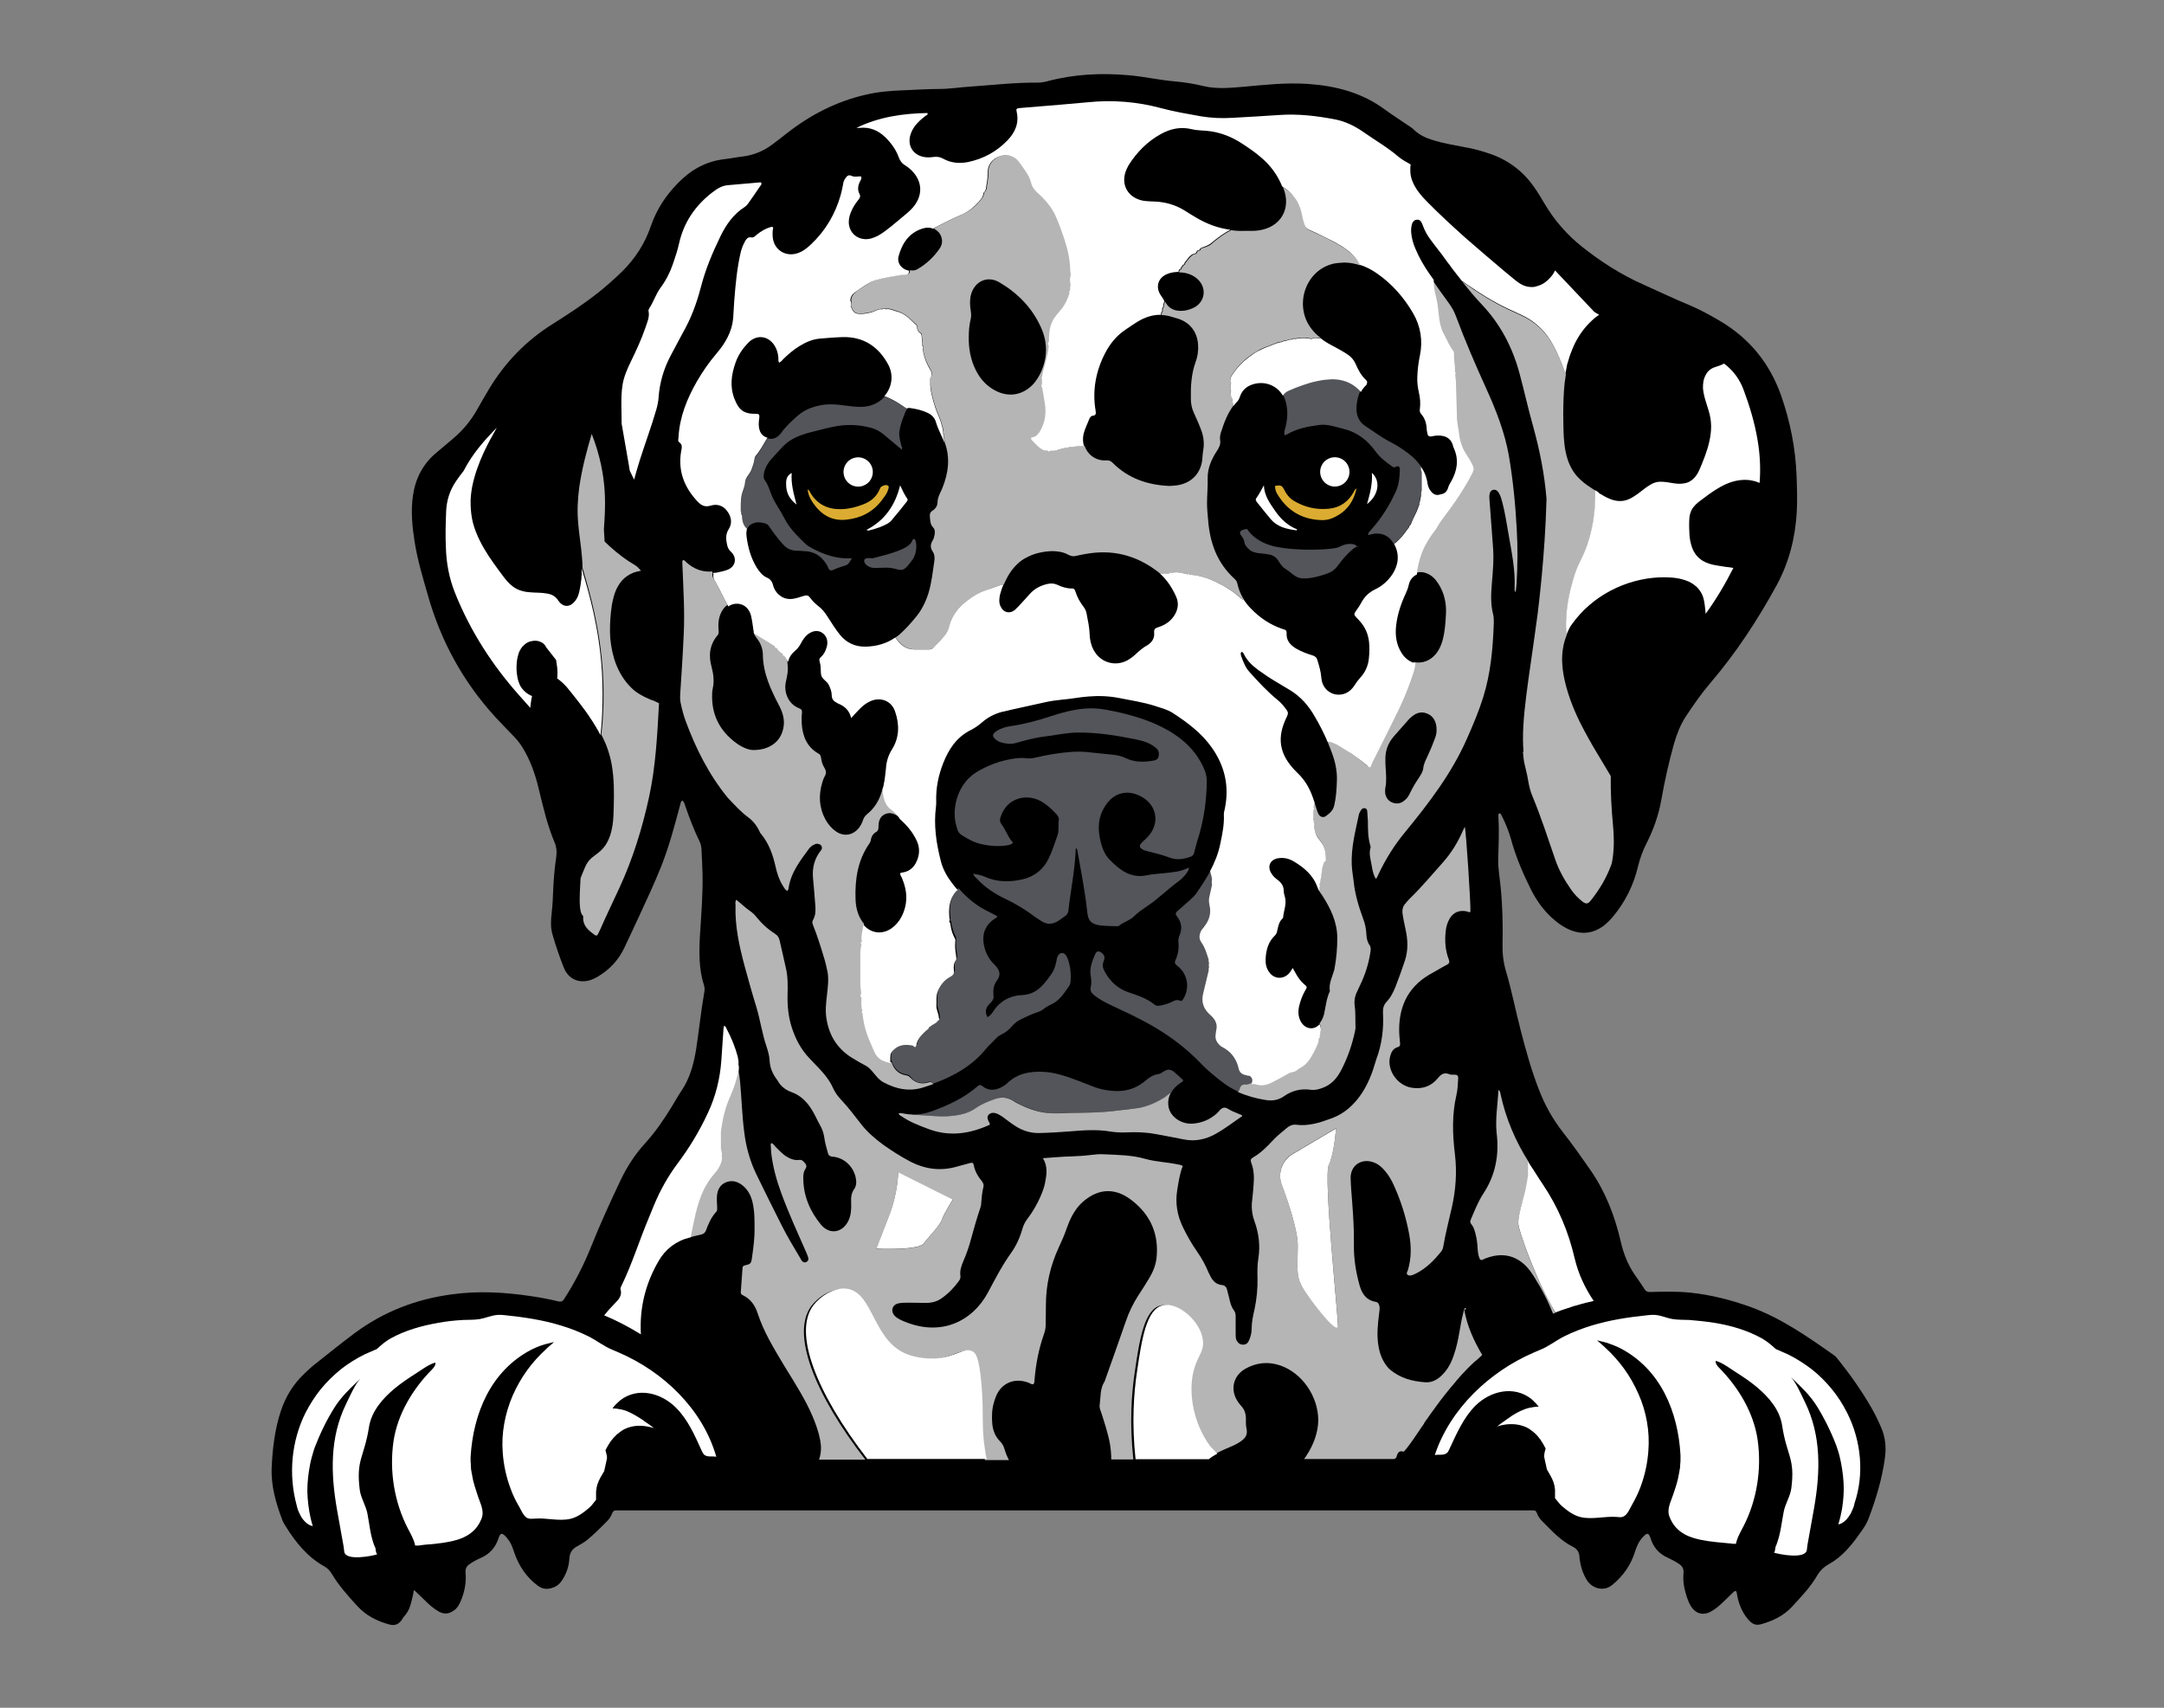 <?xml version="1.0" encoding="utf-8"?>
<!-- Generator: Adobe Illustrator 24.0.1, SVG Export Plug-In . SVG Version: 6.00 Build 0)  -->
<svg version="1.1" id="Layer_1" xmlns="http://www.w3.org/2000/svg" xmlns:xlink="http://www.w3.org/1999/xlink" x="0px" y="0px"
	 viewBox="0 0 990 781.2" style="enable-background:new 0 0 990 781.2;" xml:space="preserve">
<rect x="0" y="0" width="990" height="781.2" fill="#808080" stroke="none"/>
<style type="text/css">
	.st0{fill:#DBAC31;}
	.st1{fill:#54555A;}
	.st2{fill:#B5B5B5;}
	.st3{fill:#FFFFFF;}
</style>
<g>
	<path d="M189.4,727.3c-0.4,2-0.7,3.5-1.1,5c-0.6,2.7-1.6,5.2-3.5,7.2c-0.3,0.3-0.6,0.8-0.8,1.2c-1.5,2.3-3.2,3.1-5.9,2.4
		c-5.6-1.5-10.7-4.1-14.7-8.5c-4.3-4.7-8.5-9.4-11.7-14.8c-0.8-1.3-1.8-2.4-3.2-3.2c-7.8-4.3-13.2-11-17.8-18.4
		c-0.5-0.8-1-1.6-1.4-2.5c-3-7.9-5.4-15.9-5-24.5c0.4-8.7,1.4-17.2,4.1-25.5c2.2-6.7,5.7-12.5,10.8-17.3c1.6-1.5,3.1-3,4.8-4.3
		c6.1-4.8,12.1-9.7,18.3-14.3c13.2-9.8,28-15.5,44.3-17.7c12.2-1.7,24.2-1,36.3,0.8c4.2,0.6,8.4,1.4,12.5,2.4c1.3,0.3,2,0,2.7-1.1
		c4.9-7.6,9-15.6,12.4-24.1c4.1-10.3,8.7-20.3,13.4-30.2c3-6.3,6.7-12,11.4-17.1c4.6-5.1,8.5-10.8,12.1-16.7
		c1.5-2.4,2.8-4.9,4.4-7.2c3.9-5.8,5.6-12.3,6.7-19.1c1.3-8.6,2.2-17.3,3.7-25.9c0.2-1,0.2-2.1-0.1-3.1c-2.4-7.4-2.3-14.9-1.9-22.6
		c0.6-9.5,1.4-19,1.2-28.5c-0.1-3.8-0.3-7.7-0.5-11.5c-0.1-1.2-0.4-2.4-0.9-3.4c-2.5-5.1-4.5-10.4-6.4-15.8c-0.3-1-0.5-2-1.5-2.9
		c-0.7,0.7-0.8,1.5-1,2.3c-2.5,9.4-5,18.8-8.6,27.9c-3.1,7.8-6.7,15.4-10.2,23c-2.2,4.8-4.5,9.6-6.7,14.3c-2.7,5.7-6.8,10-12.2,13.2
		c-1,0.6-2.1,1.1-3.2,1.5c-5.3,1.7-10.1-0.4-12.2-5.5c-2-5-3.7-10-5.2-15.2c-1-3.3-0.8-6.7-0.4-10c0.4-3.7,0.6-7.3,0.7-11
		c0.2-5,0.7-9.9,1.4-14.8c0.3-2.3,0.1-4.4-0.8-6.5c-3.3-7.8-5.2-16.1-7.2-24.3c-1.6-6.8-3.9-13.4-7.6-19.3c-1.1-1.7-2.3-3.3-3.7-4.7
		c-2.9-3-5.8-6-8.6-9c-14.8-16.2-25-34.9-30.9-55.9c-2.3-8-4.7-15.9-6-24.2c-1.1-7-1.8-14-0.8-21c1.1-7.9,4.5-14.6,10.7-19.8
		c2.6-2.2,5.2-4.3,7.7-6.5c4.3-3.6,7.8-7.8,10.6-12.6c1.9-3.3,3.8-6.7,5.8-10c7.4-12.3,17.1-22.3,29.3-29.9c7-4.4,14-9,20.5-14.1
		c3.9-3.1,7.6-6.4,11.1-9.8c6-5.9,10.5-12.9,13.2-20.9c2.6-7.5,6.8-13.9,12.3-19.5c5.9-6.1,12.8-10,21.3-11c2.8-0.3,5.5-0.9,8.3-1.2
		c5-0.6,9.6-2.5,13.6-5.5c2.2-1.6,4.3-3.3,6.5-5c10.8-8.5,22.8-14.7,36.3-17.8c5.6-1.3,11.4-1.8,17.1-2c5.4-0.2,10.9-0.6,16.3-0.6
		c4.9,0,9.7-0.8,14.6-1.1c10.1-0.7,20.2-1.9,30.4-1.8c1.5,0,3-0.2,4.5-0.6c12.3-3.3,24.7-3.9,37.3-2.8c7,0.6,13.9,2.2,20.9,2.8
		c4.6,0.4,9,1.1,13.5,2.2c6,1.4,12.1,0.8,18.1,0.3c9.9-0.9,19.7-2,29.7-1.3c12.8,0.9,24.7,4,35.2,11.8c3.3,2.4,6.7,4.6,10.1,6.9
		c1.1,0.7,2.2,1.4,3.1,2.3c2.3,2.2,5.1,3.6,8.1,4.5c5.4,1.8,11,2.6,16.6,3.7c3.7,0.7,7.3,1.8,10.8,3c8.2,3,14.7,8.1,19.6,15.2
		c1.7,2.4,3.2,5,4.7,7.5c4.5,7.6,10.2,14.1,17.1,19.6c8.7,6.9,17.9,12.8,28.1,17.3c7.2,3.2,14.2,6.6,21.5,9.6
		c4.7,2,9.2,4.5,13.6,7.1c13.5,8,22.7,19.4,27.9,34.2c4.1,11.8,6.5,23.9,7,36.3c0.2,5.6,0.4,11.2,0.1,16.8
		c-0.7,11.8-3.5,23-9.2,33.5c-8.7,15.9-18.6,31-30.4,44.8c-4.1,4.8-7.7,10-11.2,15.3c-2.5,3.8-4.1,8.1-5.4,12.5
		c-2.3,8.3-4.2,16.7-5.7,25.2c-1.2,7.1-3.6,13.9-6.9,20.4c-1.7,3.3-2.9,6.7-3.8,10.3c-2,8.6-5.8,16.2-11.4,23
		c-1.4,1.7-3,3.3-4.8,4.6c-4.4,3.1-9.1,3.7-14.1,1.9c-3.7-1.4-6.7-3.6-9.6-6.3c-3.8-3.6-6.8-7.9-9.1-12.5
		c-3.7-7.4-6.9-14.9-9.1-22.9c-1-3.6-2.4-7.1-4.1-10.5c-0.3-0.6-0.5-1.2-1.1-1.5c-0.8,0.3-0.6,0.9-0.6,1.5
		c0.4,6.5,0.1,12.9-0.1,19.4c-0.1,4.3,0.7,8.4,1.1,12.6c0.9,8.8,1.1,17.7,0.9,26.6c-0.1,4.2,0.4,8.2,1.6,12.3
		c2.6,8.7,4.3,17.7,6.6,26.5c2.4,9.4,5,18.7,8.5,27.7c2.7,7,6.3,13.4,10.9,19.3c4.5,5.7,8.7,11.7,12.8,17.6
		c6.8,9.9,11,20.9,13.7,32.5c1.2,5.3,3.1,10.2,6.1,14.7c1.6,2.3,3.2,4.6,4.7,6.9c0.7,1.2,1.6,1.5,3,1.4c6-0.2,12-0.3,18,0.3
		c9.4,1,18.5,3.3,27.4,6.5c14.1,5.1,26.2,13.6,38.3,22.1c0.7,0.5,1.2,1,1.7,1.7c5.6,7,10.8,14.3,15.3,22.1c1.8,3.1,3.3,6.2,4.7,9.5
		c1.9,4.5,2.3,9.1,1.6,13.9c-1.3,9.6-4.1,18.7-7.5,27.7c-1,2.6-2.6,4.8-4.2,7c-3.8,5.4-8,10.4-13.9,13.7c-2.2,1.2-4,2.9-5.3,5.1
		c-3.1,5.4-7.4,9.8-11.6,14.4c-3.9,4.2-8.8,6.5-14.2,8c-2.7,0.7-4.2-0.3-6-2.4c-3-3.6-4.4-7.7-5.1-12.2c0-0.2-0.2-0.4-0.3-0.6
		c-0.8-0.1-1.1,0.5-1.6,0.9c-1.7,1.6-3.4,3.3-5.2,5c-1.3,1.2-2.6,2.3-4.2,3.2c-3.7,2.3-7.4,1.5-9.7-2.3c-1.5-2.5-2.2-5.3-2.9-8.1
		c-0.5-2.4-0.6-4.8-0.4-7.2c0.1-1.7-0.6-2.9-1.9-3.8c-1.6-1.1-3.3-2-5-2.8c-4.2-1.8-6.9-4.8-8.2-9.1c-0.8-2.4-1.5-2.6-3.3-0.7
		c-1.9,1.9-3,4.3-3.8,6.9c-1.9,6.1-5.4,11.1-10.4,15.2c-4,3.3-9.2,1.5-11.5-2c-1.9-3-2.9-6.2-3.4-9.6c-0.1-0.4-0.1-0.8-0.1-1.2
		c-0.1-2.2-1.2-3.8-3.1-4.7c-5.6-2.8-9.6-7.3-13.9-11.6c-1.1-1.1-2-2.3-2.5-3.8c-0.3-0.9-0.9-1.3-1.8-1.2c-0.6,0-1.3,0-1.9,0
		c-138.5,0-277,0-415.6,0c-0.5,0-1,0-1.4,0c-1.2-0.1-1.9,0.2-2.4,1.5c-0.5,1.5-1.6,2.8-2.7,3.9c-2.7,2.7-5.4,5.4-8.4,7.9
		c-1.4,1.2-3,2.1-4.6,3c-2.4,1.2-3.6,2.9-3.8,5.6c-0.2,3.5-1.2,6.7-3.1,9.7c-0.9,1.4-1.9,2.6-3.4,3.3c-2.7,1.3-5.3,1.5-7.9-0.4
		c-5.3-3.9-8.8-9.2-10.9-15.4c-0.7-2.1-1.4-4.2-2.9-6c-0.3-0.4-0.6-0.8-0.9-1.1c-1.8-1.9-2.5-1.7-3.3,0.7c-1.4,4.3-4.1,7.3-8.2,9.1
		c-1.7,0.7-3.3,1.6-4.8,2.6c-1.6,1-2.3,2.3-2.1,4.2c0.4,4.6-0.5,8.9-2.3,13.1c-0.7,1.6-1.5,3-2.9,4c-2.3,1.7-4.6,2-7.2,0.5
		c-2.4-1.4-4.4-3.2-6.3-5.1C193,730.7,191.4,729.2,189.4,727.3z"/>
</g>
<g>
	<path class="st0" d="M403.6,222.4c-0.7,0.3-1,0.9-1.2,1.5c-1.5,3.5-4.2,5.6-7.7,6.9c-3.1,1.2-6.3,2-9.6,2.1
		c-6,0.2-10.9-1.9-14.2-7.2c-0.4-0.6-0.5-1.4-1.4-1.8c0.2,2.4,1.2,4.3,2.4,6.1c3.7,5.4,8.6,8.5,15.4,7.7c6.5-0.7,11.9-3.4,16-8.7
		c1.1-1.5,2.3-2.9,2.9-4.7c0.2-0.7,0.7-1.6,0.1-2.1C405.4,221.6,404.4,222,403.6,222.4z"/>
	<path class="st0" d="M619.3,225.1c-2.5,4.4-6.2,7.1-11.3,7.6c-5.9,0.6-11.4-0.7-16.4-3.8c-1.7-1.1-3-2.7-3.9-4.5
		c-1.2-2.4-1.6-2.6-4.4-2.1c0,1.4,0.4,2.7,1.1,3.8c4.5,7.4,11,11.4,19.7,11.8c1.7,0.1,3.4-0.1,5-0.7c6.2-2.5,10-6.9,11.5-13.8
		C619.7,224,619.5,224.6,619.3,225.1z"/>
</g>
<g>
	<path class="st1" d="M424.3,495c0.8-0.2,1.5-0.4,2.1,0.3c0.1,0.1,0.3,0.3,0.4,0.4c0.4-0.1,0.8-0.3,1.2-0.4
		c8.8-3.3,16.8-7.9,22.9-15.3c0.7-0.9,1.5-1.8,2.4-2.6c1.5-1.3,2.6-3.1,4.5-4c2.1-1,3.9-2.4,5.4-4.2c1.1-1.3,2.5-2.3,4-3
		c2.4-1.1,4.7-2.3,7.2-3.1c1.1-0.3,2.2-0.9,3.1-1.6c1.1-0.9,2.4-1.6,3.7-2.2c3.6-1.7,5.6-5,7.8-8.1c0.6-0.8,0.8-1.9,0.8-2.9
		c0.2-3.4-0.2-6.7-1.4-9.9c-0.2-0.6-0.6-1.2-1-1.7c-1-1.1-2.3-1-3.2,0.2c-0.3,0.5-0.6,1-0.7,1.6c-0.4,2.7-1.1,5.1-2.8,7.5
		c-3.4,4.7-6.6,8.9-13.2,9.2c-5.3,0.2-9.9,2.6-13,7.3c-0.7,1.1-1.5,2.2-2.8,2.8c-1.2-2.6-0.9-4.4,1.5-6.6c1-1,1.5-1.9,1.3-3.3
		c-0.2-2.3,0-4.7,1.4-6.6c2.3-3,1.4-5.2-1-7.6c-2.4-2.3-4-5.2-4.7-8.6c-1.2-5.5,0.7-9.9,5.5-12.7c0.2-0.1,0.4-0.2,0.5-0.8
		c-1.1-0.6-2.2-1.2-3.4-1.8c-5.7-2.6-10.3-6.4-14.3-11c-1.1,0.8-2,2.1-2.6,3.5c-1.5,3.4-1.5,6.9-1,10.4c-0.1,0.1-0.2,0.2-0.2,0.3
		c0,0.1,0,0.1,0,0.2c0,0,0,0,0,0.1c0,0,0,0.1,0.1,0.1c0,0,0,0,0,0.1c0,0.1,0.1,0.1,0.1,0.2c0.1,0.1,0.1,0.1,0.2,0.2
		c0.1,0.6,0.2,1.2,0.3,1.8c0.4,1.8,0.9,3.6,1.8,5.2c0.3,0.5,0.3,1.2,0.2,1.7c-0.2,2.1,0.1,4.2,0.4,6.3c0.1,0.7,0.3,1.4-0.2,2.2
		c-0.9,1.3-1,2.9-0.8,4.4c0.2,1.6-0.5,2.4-1.8,3.1c-2.8,1.5-4.6,3.9-5.7,6.9c-0.7,2-0.4,4.1-0.5,6.2c-0.1,2,1.1,3.6,1.1,5.6
		c0.2,0.6,0.1,1.1-0.5,1.4c-0.8,1.4-2.4,1.5-3.4,2.6c-0.2,0.1-0.4,0.2-0.6,0.3c0,0,0,0,0,0c0,0.1,0,0.2-0.1,0.3
		c-0.2,0.5-0.6,0.7-0.9,1c-0.2,0.1-0.3,0.2-0.4,0.3c-2,1.9-3.9,3.8-4.4,6.7c-0.4,1.5-1,0.4-1.6,0.1c-0.7-0.1-1.5-0.3-2.2-0.3
		c-2.8-0.2-5.2,0.6-7.1,2.8c-0.5,0.6-0.7,1.2-0.9,1.8c-0.1,0.6-0.1,1.3-0.1,1.9c0,0.4,0,0.9,0,1.3c0.1,0.2,0.2,0.3,0.3,0.5
		c0.8,2.5,2.2,4.3,4.3,5.3c0.7,0.3,1.5,0.6,2.4,0.7c0.8,0.1,1.4,0.5,1.9,1.1C418.5,495.1,421.2,495.9,424.3,495z"/>
	<path class="st1" d="M572.9,492.3c-0.2-0.3-0.5-0.6-0.9-0.8c-0.5,0.1-1,0-1.5-0.3c-1.8-0.1-3-1.2-3.4-2.9c-0.5-2.3-1.4-4.3-2.7-6
		c-1.3-1.7-3-3.1-5.1-4.1c-0.3-0.1-0.5-0.4-0.8-0.6c-1.4-1.2-2.2-2.8-2-4.7c0.1-0.9,0.2-1.8,0.4-2.7c0.4-2.1-0.3-3.8-1.6-5.3
		c-0.4-0.5-0.9-1-1.4-1.4c-2.9-2.6-4-5.7-3.1-9.5c0.9-3.6,1.7-7.2,2.6-10.8c-0.2-0.3-0.2-0.7,0.1-1c-0.2-0.9-0.1-1.7,0-2.6
		c-0.2-0.3-0.2-0.6-0.1-1c-0.9-2.9-1.7-5.7-3.5-8.3c-1.2-1.8-0.8-3.7,0.2-5.5c0.3-0.6,0.7-1.1,1.2-1.6c2.4-2.9,3.3-6.2,2.4-9.9
		c-0.3-1.3-0.3-2.5,0-3.8c0.4-1.8,0.8-3.6,1.2-5.4c-0.2-0.8-0.2-1.7,0-2.5c0-0.3-0.1-0.6-0.2-1c-0.1-0.3-0.1-0.6-0.2-0.9
		c-0.2-0.6-0.3-1.2-0.5-1.8c-2,3.8-4.4,7.4-6.9,11c-0.9,1.3-2.2,2.3-3.4,3.4c-1.7,1.5-3.4,3.1-5.1,4.5c-0.9,0.8-0.9,1.4-0.2,2.3
		c2.1,2.7,2.6,5.6,1.2,8.8c-0.4,0.9-0.6,1.9-0.5,3c0.3,2.8-0.1,5.6-1.3,8.2c-0.6,1.3-0.3,1.9,0.8,2.7c4.7,3.6,5.9,10.1,2.7,15.2
		c-0.4,0.6-0.6,1.1-1.6,0.7c-1.2-0.5-2.3-0.1-3.4,0.5c-1.6,0.8-3.3,1.3-5,1.7c-1.1,0.2-2.2,0.4-3.2-0.4c-3.4-2.8-7.5-4.1-11.6-5.5
		c-5.1-1.7-8.7-5-11.2-9.7c-0.8-1.5-1.1-2.9-0.4-4.6c0.7-1.8,0.4-2.8-0.9-3.8c-1.1-1-2.3-0.9-2.9,0.4c-1.4,3.3-2.8,6.5-2.1,10.2
		c0.3,1.7,0.4,3.4,0,5c-0.4,1.7,0.3,2.7,1.5,3.7c2.1,1.7,4.5,3,6.9,4.2c4.6,2.2,9.3,4.3,13.9,6.7c10.7,5.4,20.4,12.2,28.7,21
		c2.6,2.7,5.5,5,8.4,7.3c2.6,2.1,5.4,3.8,8.4,5.1c0.4-0.3,0.7-0.7,0.8-1.2c0.5-2.1,1.7-2.4,3.4-2.3c0.3,0,0.6-0.1,1-0.2
		c0.3-0.1,0.6-0.2,1-0.3c0.3-0.8,0.5-1.5,0.4-2.1C573.2,492.9,573.1,492.6,572.9,492.3z"/>
	<path class="st1" d="M532.6,490c-0.8,0.4-1.6,1.2-2.5,1.3c-2.9,0.3-4.9,2.1-7,3.8c-3.4,2.6-7.2,3.9-11.5,4c-4.2,0-8.2-0.7-12.1-2.3
		c-3.5-1.4-7.1-2.8-10.6-4c-3.7-1.3-7.6-2.3-11.6-2.5c-6.1-0.3-11.8,0.7-16.4,5.1c-0.7,0.7-1.6,1.3-2.5,1.8c-3.1,1.7-6.2,1.9-9-0.4
		c-1.1-0.8-1.6-0.4-2.3,0.2c-6.1,5.3-13.3,8.6-20.7,11.3c-3,1.1-6,1.6-9.1,1.5c0.4,0.1,0.9,0.2,1.4,0.2c5.5,0.2,10.9,1,16.4,0.5
		c4-0.4,8.1-1.2,11.5-3.6c2.7-1.9,5.6-2.9,8.6-4.1c3.2-1.2,5.9-0.7,8.6,0.8c0.7,0.4,1.4,0.9,2.2,1.3c4.2,2.1,8.5,3.6,13.2,4.2
		c3.4,0.4,6.7,0,10.1,0c7.4-0.1,14.8-0.1,22.2-1.1c3.2-0.5,6.5-0.7,9.8-1.2c4.3-0.7,8.2-2.5,11.8-4.9c0.9-0.7,1.8-1.4,2.7-2
		c0.8-1.6,2.1-3,3.7-4.1c0.1-0.1,0.3-0.2,0.4-0.3c0.4-0.3,1.1-0.4,1.4-1.4c-1.3-1.2-2.7-2.5-4.2-3.8
		C535.5,489.1,534.4,489,532.6,490z"/>
	<path class="st1" d="M439.8,381.9c2.7,1.7,5.4,3.3,8.6,4.1c4.2,1,8.5,1.4,12.8,0.6c0.8-0.2,1.7-0.3,2.2-1.2
		c-2.3-2.4-3.2-5.7-5.2-8.3c-0.6-0.8-0.9-1.8-0.6-2.9c1.4-4.5,4.2-7.8,8.8-9c3.5-0.9,7.1-0.3,10.3,1.6c2.2,1.3,4.2,3.1,6,5
		c0.9,0.9,1.9,2.1,1.7,3.3c-0.4,2.3,0.2,4.8-0.6,7c-1.3,3.6-2.4,7.3-4.1,10.7c-2.3,4.8-6.3,8.1-11.7,9.4c-6,1.4-11.9,1.4-17.6-1.2
		c-1.6-0.7-3.3-1-5.1-1.3c0.1,1.1,0.9,1.5,1.5,2.1c3.8,4.2,8.5,7.2,13.6,9.6c4.1,2,8,4.3,11.7,7c1.4,1.1,2.9,2,4.4,3
		c2.6,1.7,5.1,1.4,7.6-0.1c1.1-0.7,2-1.5,3.1-2.2c1-0.6,1.5-1.5,1.6-2.7c1-9.1,2.9-18,3.3-27.1c0-0.4-0.1-1,0.4-1.3
		c0.1,0.3,0.2,0.5,0.3,0.7c1.7,9.5,3.6,18.9,4.6,28.5c0.4,4,1.8,5.5,5.8,6.1c2.5,0.3,5,0.3,7.6,0.4c0.4,0,0.9,0,1.2-0.3
		c2.2-1.7,5-2.4,7-4.4c1.6-1.6,3.5-2.9,5.4-4.2c5.4-3.5,9.9-8.2,15.1-11.9c0.9-0.7,1.8-1.6,2.5-2.4c0.8-1,1.7-2,2-3.6
		c-2,0.8-3.8,1.5-5.6,1.8c-1.8,0.3-3.7,0.5-5.5,0.7c-2.8,0.3-5.6,0.4-8.3,1c-7.3,1.5-12.3-2.4-16.9-7.1c-2.2-2.2-3.4-5.1-4.1-8
		c-1.5-5.8-1.4-11.4,2-16.6c4-6.3,10.5-7.8,16.9-4.1c6.6,3.8,8.1,11.6,3.2,17.5c-1,1.2-2.1,2.2-3.2,3.2c-1.5,1.5-1.4,2.4,0.5,3.4
		c0.5,0.3,1.1,0.4,1.7,0.6c3.5,0.9,7,1.7,10.4,3c3.3,1.3,6.5,0.7,9.6-0.4c0.9-0.3,1.4-0.9,1.6-1.8c0.5-2,1-3.9,1.6-5.9
		c2.8-8.7,4.1-17.7,4.2-26.9c0-1.5-0.3-3-0.8-4.5c-3.7-9.6-11.1-15.9-19.9-20.3c-6.6-3.3-13.8-5.4-21.1-7c-2.9-0.6-5.8-1.2-8.7-1.4
		c-7.3-0.5-14.3,1.4-21.1,3.6c-6,2-12.1,3.6-18.4,4.5c-2,0.3-3.9,0.9-5.7,1.9c-2.7,1.6-2.8,2.9-0.2,4.7c0.6,0.4,1.3,0.7,2.1,0.9
		c2.2,0.6,4.4,0.8,6.7,0.1c4.3-1.2,8.6-2.4,13.1-2.9c4.9-0.6,9.6-1.7,14.6-1.8c9.1-0.1,18,1.3,26.8,3.1c3.3,0.7,6.7,1.6,9.4,4
		c1.2,1,1.4,2.2,1.2,3.6c-0.2,1.2-1,1.9-2.2,2.1c-4.4,0.8-8.7,0.9-12.9-1.1c-2-1-4.2-1.4-6.3-1.6c-3.9-0.4-7.7-0.8-11.6-1.2
		c-2.1-0.2-4.2-0.2-6.3-0.1c-6,0.4-11.9,1.4-17.7,2.8c-1,0.2-2,0.3-3,0.2c-2.2-0.3-4.6-0.2-6.7,0.2c-5.9,0.9-11.6,3-16.8,6.2
		c-8.9,5.5-11.6,17.6-8.8,25.4C438.1,380.2,438.7,381.2,439.8,381.9z"/>
	<path class="st1" d="M352.8,210.1c1.8-2,3.6-4,5.5-6c3.5-3.6,8.1-5.2,12.7-6.4c3.3-0.8,6.5-1.7,9.8-2.4c6-1.3,12.1-1.2,18,0.5
		c2.5,0.7,4.6,2.1,6.5,3.8c2.4,2,4.8,4,7.3,6.1c0.3-0.9-0.1-1.4-0.3-2c-0.4-1.5-0.8-3.1-0.9-4.7c-0.2-3.8,2.7-10.3,3.2-11.4
		c0.1-0.2,0.2-0.4,0.4-0.5c-0.8-0.6-1.7-1.1-2.5-1.6c-2.5-1.7-5.1-3-7.8-4.1c-2.2,2.5-5.3,4.2-9,4.6c-2.5,0.3-5.1,0-7.6-0.3
		c-4.4-0.6-8.8-1.2-13.3-0.2c-3.7,0.8-7.1,2.2-9.9,4.7c-2.7,2.4-5.4,4.8-7.5,7.8c-0.1,0.2-0.3,0.4-0.5,0.6c-1.6,1.8-3.5,2.6-5.8,1.9
		c-1.7,2.9-3.3,5.9-5.5,8.5c-0.4,0.5-0.5,1-0.5,1.6c-0.2,1.6-0.7,3-1.3,4.5c-0.7,2-2.7,3.3-2.9,5.7c-0.2,1.7-0.8,3.3-1.3,4.9
		c-0.7,2.2-0.7,4.4-0.7,6.7c0,0.6,0,1.2,0,1.8c0.2,0.3,0.3,0.6,0.1,1c0.1,0.2,0.2,0.4,0.3,0.6c0.2,0.7,0.3,1.4,0.3,2
		c0.2,1.8,0.9,3.3,2.1,4.4c0.6-1.6,1.9-2.7,4.2-3.2c1.1-0.2,4.7,0.1,5.6,1.3c2.1,3.1,4.3,6.1,6.8,8.8c1.5,1.7,3.4,2.7,5.8,2.8
		c1.2,0,2.4,0.1,3.5,0.2c4.7,0,8.2,2.2,10.6,6.2c0.6,0.9,0.8,2.4,1.8,2.6c0.8,0.2,1.9-0.6,2.8-0.9c1-0.3,1.9-0.7,2.9-1
		c2.3-0.7,2.3-0.7,4-3.6c-6.7,0.4-12.5-1.6-18-4.5c-1-0.6-2.1-1.1-3-1.9c-3.7-3.6-7.4-7.1-9.8-11.8c-1.8-3.6-4.2-6.7-5.8-10.4
		c-1-2.4-1.6-5-3.2-7.1c-0.9-1.2-0.5-2.8-0.2-4.2C350.4,213.4,351.4,211.6,352.8,210.1z"/>
	<path class="st1" d="M650.4,224.4c0-2.9,0-5.7,0-8.6c-0.1-0.2-0.2-0.4-0.2-0.6c-0.1-0.6-0.1-1.2-0.1-1.8c-1.5-2.2-3.4-4.2-5.7-5.9
		c-2.6-2-5.4-3.8-8.3-5.3c-4-2-7.6-4.8-11.3-7.2c-3.2-2-4.5-5.2-4.2-9.1c0.2-2.6,0.7-5.1,1.9-7.3c-4.1-4.7-9.5-6.3-16-5.6
		c-1.5,0.2-2.9,0.4-4.3,0.7c-2.1,0.5-4.2,1.1-6.3,1.8s-4.1,1.5-6.1,2.4c-0.4,0.2-0.7,0.3-1,0.5c-0.3,0.2-0.5,0.3-0.8,0.5
		c0,0-0.1,0.1-0.1,0.1c-0.2,0.2-0.4,0.4-0.6,0.6c0,0,0,0,0,0c-0.2,0.2-0.3,0.4-0.5,0.7c0.3,0.6,0.6,1.2,0.9,1.9
		c1.6,4.3,1.5,8.8,0.4,13.2c-0.3,1.1-0.8,2.2-0.4,3.7c0.5-0.2,0.8-0.3,1.1-0.4c4.5-2.7,9.6-3.6,14.7-4.3c3.9-0.5,7.5,0.9,11.2,1.8
		c6.2,1.5,10.9,5.2,14.6,10.3c2.1,2.9,4.8,4.9,7.6,6.9c0.5,0.4,0.9,0.5,1.5,0.2c1.4-0.7,2.1-0.2,2,1.3c-0.1,3.5-0.4,6.9-1.9,10.1
		c-2.9,6.3-6.5,12-11.1,17.2c-0.6,0.7-1.3,1.3-1.6,2.3c0.7,0.4,1.3-0.1,1.9-0.2c4.2-0.9,7.9,0.7,9.9,4.5c1.3-1,2.4-2.1,3.5-3.3
		c0.3-0.3,0.6-0.7,0.9-1.1c0.4-0.5,0.8-1.1,1.2-1.6c0.4-0.5,0.8-1.1,1.2-1.6c0.1-0.5,0.3-1,0.8-1.2c0.8-2,1.7-3.9,2.6-5.8
		c0.2-0.4,0.3-0.8,0.5-1.2c0.3-0.8,0.6-1.6,0.9-2.4c-0.1-0.4,0-0.7,0.2-1c0-0.2,0-0.4,0-0.5c0-0.2,0.1-0.3,0.2-0.5
		c-0.2-0.5-0.1-1,0.3-1.5c0-0.2,0-0.4,0-0.7c0-0.2,0-0.4,0-0.6C650.1,225.3,650.2,224.8,650.4,224.4z"/>
	<path class="st1" d="M417.4,256.1c3.2-4.3,1.5-12.8-0.3-8.3c-1.9,4.4-17.1,7.1-17.8,7.6c0,0-3.1-0.5-3.8,0.5
		c-0.7,1.1,0.9,3.9,4.8,3.9s6.1-0.5,9.6,0.5C413.3,261.4,414.2,260.4,417.4,256.1z"/>
	<path class="st1" d="M612.9,250.1c-2.5,1.5-19.2,2.1-29.2,0c-10-2.1-13.1-8.1-13.1-8.1s-5,0.2-2.7,3.1s0.4,2.9,2.9,5.6
		c2.5,2.7,4.8,2.1,9.6,2.9c4.8,0.8,4.4,4.6,7.5,6.5c3.1,1.9,4.4,4,7.3,4.4c2.9,0.4,7.1-0.4,11.9-2.1c4.8-1.7,4.4-4,9.8-9.4
		c2.1-2.1,3.3-2.8,3.9-2.9c0-0.1-0.1-0.1-0.1-0.2C619.6,248.2,615.4,248.6,612.9,250.1z"/>
	<path class="st1" d="M620.8,250.1C621.4,250.7,621.7,249.8,620.8,250.1L620.8,250.1z"/>
</g>
<g>
	<path class="st2" d="M342.2,373.8c2.2,1.6,3.9,3.7,5.1,6.2c0.2,0.5,0.5,1.1,0.9,1.5c3.6,4.4,5.4,9.5,6.6,14.9
		c0.7,3.1,1.6,6,3.3,8.7c0.6,0.9,1,1.9,2,2.4c0.5-0.2,0.5-0.6,0.6-0.9c1-7.3,5.3-12.8,9.5-18.5c0.6-0.7,1.3-1.3,2.2-1.7
		c0.5-0.3,1.1-0.5,1.7-0.4c0.8,0.1,1.5,0.4,1.8,1.2c0.3,0.7,0.1,1.3-0.4,1.9c-2.8,3.5-3.9,7.6-3.6,12.1c0.4,4.4,0.8,8.7,1.1,13.1
		c0.2,2.3,0.1,4.6-1.1,6.6c-0.5,0.9-0.2,1.6,0.1,2.4c1.8,4.5,3.3,9.2,4.7,13.9c0.8,2.4,1.4,4.9,1.9,7.4c0.6,3.6,0.1,7.2-0.3,10.8
		c-0.4,3.5-0.8,7-0.2,10.6c1.3,8.3,5.5,14.4,12.7,18.5c1.7,1,3.3,2,5.1,2.9c1.2,0.6,2,1.4,2.9,2.4c1.7,1.9,3,4,5.4,5.3
		c5.8,3.1,11.8,4.4,18.3,2.3c1.5-0.5,3-1,4.5-1.5c-0.1-0.1-0.3-0.3-0.4-0.4c-0.6-0.7-1.4-0.5-2.1-0.3c-3.1,0.9-5.8,0.1-8-2.2
		c-0.5-0.6-1.1-0.9-1.9-1.1c-0.9-0.1-1.7-0.4-2.4-0.7c-2.1-1-3.5-2.8-4.3-5.3c-0.3,0-0.5,0-0.8-0.1c-0.5-0.1-0.9-0.2-1.3-0.4
		c-0.1,0-0.2-0.1-0.4-0.1c0,0,0,0,0,0c-0.4-0.1-0.8-0.3-1.1-0.5c0,0-0.1,0-0.1,0c-0.4-0.2-0.7-0.4-1.1-0.6c-0.4-0.3-0.7-0.6-1.1-0.9
		c-0.8-0.8-1.4-1.8-1.9-3c-0.6-1.5-1.3-2.9-1.9-4.4c-1.7-4.1-2.9-8.4-3.3-12.8c-0.4-0.3-0.5-0.6-0.1-1c-0.6-2-0.5-4.1-0.4-6.1
		c-0.6-0.6-0.6-1.3-0.1-2c-0.1-1.4-0.4-2.8-0.4-4.2c-0.1-4.9,0-9.7,0-14.6c0-1.2,0.1-2.3,0.5-3.5c-0.5-0.5-0.5-1,0.1-1.5
		c-0.2-1.5,0-3,0.2-4.4c0.1-0.9,0.3-1.7,0.5-2.6c0-0.2,0.1-0.4,0.1-0.6c-0.2-0.2-0.4-0.5-0.6-0.7c-2.3-3.2-3.2-6.9-3.3-10.7
		c-0.3-9,1-17.7,6.3-25.3c0.3-0.5,0.6-1,0.7-1.6c0.2-1.6,1-2.9,2.4-3.7c0.9-0.5,1.1-1.3,1.1-2.3c0-2.4,0.5-4.6,2.8-5.8
		c2.5-1.2,4.8-0.2,6.6,1.3c0.1,0.1,0.3,0.3,0.4,0.4c-0.4-0.9-1-1.6-1.7-2.3c-0.6-0.6-1.2-1.2-1.9-1.7c-3.4-2.3-4-5.9-4.3-9.5
		c-0.1,0.5-0.2,0.9-0.4,1.4c-1.2,4.1-3.4,7.7-6.8,10.4c-0.8,0.7-1.4,1.5-1.7,2.4c-0.4,1.3-1,2.5-1.8,3.6c-2.7,3.6-7,4.4-10.7,1.8
		c-2-1.4-3.5-3.2-4.7-5.3c-3-5.5-3.3-11.2-1.5-17.1c0.3-1,0.6-1.9,1.1-2.8c0.8-1.3,0.7-2.5-0.1-3.8c-0.9-1.4-1.4-3.1-1.6-4.8
		c-0.1-0.8-0.4-1.4-1.2-1.8c-5.2-3-7.2-7.8-7.6-13.5c-0.1-1.7-0.1-3.4,0.1-5.1c0.1-1.1-0.2-1.7-1.3-2.1c-5.4-2.1-7-7.9-6.1-12
		c0.6-2.7,1.2-5.3,0.8-8.2c-0.1-0.6-0.1-1.2,0-1.8c-0.6-0.9-1.1-1.8-1.7-2.6c-0.6-0.1-0.9-0.4-0.9-1c-0.8-0.5-1.5-1.1-2.1-1.8
		c-0.2-0.2-0.4-0.5-0.5-0.8c-0.6,0-0.9-0.3-1-0.9c-0.9-0.6-1.8-1.2-2.8-1.8c-0.9-0.6-1.8-1.2-2.8-1.7c-1.3-0.8-2.5-1.5-3.8-2.3
		c0.3,1,0.7,1.8,1.4,2.7c1.8,2.2,2.9,4.9,2.9,7.7c0.1,8.5,3.6,15.9,7.4,23.2c1.8,3.4,2.8,6.9,1.9,10.7c-1.3,5.9-6.2,9.7-13.7,9.7
		c-2,0-5.1-1.2-7.8-3.2c-7.6-5.6-11.4-13.1-11-22.6c0-0.8,0.1-1.7,0.3-2.5c0.7-3.2,0.3-6.3-0.5-9.5c-1.5-5.2-1.1-10.2,2.6-14.6
		c0.8-0.9,0.6-1.9,0.5-2.9c-0.2-2.9,0.1-5.7,1.6-8.3c0.7-1.2,1.5-2.1,2.5-2.8c-2.2-3.8-3.8-7.8-6.1-11.6c-0.1-0.1-0.1-0.2-0.2-0.3
		c-0.5-0.8-0.8-1.7-0.5-2.8c0,0,0,0,0,0c0,0,0,0,0,0c-0.1-0.2-0.2-0.4-0.2-0.6c-4.3,0.4-8.2-1-11.6-4c-0.5-0.4-0.9-1-1.6-1.3
		c-0.1,0.2-0.3,0.3-0.4,0.5c-0.1,0.7,0,1.3,0,2c0.4,10.5,1.1,20.9,0.6,31.4c-0.4,9.1-1,18.2-1.6,27.3c-0.1,1.4-0.1,2.9,0.2,4.3
		c0.6,2.8,1.3,5.6,2.3,8.3c4.7,12.7,10.7,24.6,19.3,35.1C336,368.1,338.8,371.3,342.2,373.8z"/>
	<path class="st2" d="M694.9,561.6c-0.4-1.6-0.5-3.1-0.1-4.7c0.7-3.2,1.4-6.4,2.5-9.5c1-3,1.3-6.2,1.9-9.4c0-1.8,0-3.5,0-5.3
		c0-0.4,0-0.9,0-1.3c0,0,0,0,0-0.1c-6-9.5-10.3-19.7-12.7-30.7c-0.1-0.6-0.1-1.4-1-2c-0.3,6.7-1.5,13.2-0.8,19.8
		c1.2,9.9-0.5,19.1-6.1,27.6c-2.4,3.7-4,7.8-5.7,11.8c-0.4,0.9-0.4,1.5,0.3,2.3c1,1.2,1.4,2.7,1.8,4.2c0.6,2.3,0.9,4.6,1,7
		c0.1,1.4,0.3,2.9,0.8,4.2c0.3,0.8,0.8,1.1,1.6,0.7c0.5-0.3,1.1-0.5,1.6-0.7c7.8-2.9,14.7-1,19.8,5.6c1,1.3,2,2.8,2.8,4.2
		c2.6,4.2,4.9,8.5,6.8,13c0.4,0.9,0.8,1.8,1.1,2.6c0,0,0,0,0.1,0l1-0.4c-4.6-7.6-8.2-15.6-11.5-23.9
		C698.2,571.7,696.3,566.7,694.9,561.6z"/>
	<path class="st2" d="M615.5,342.6c-1-0.6-1.9-1.2-2.9-1.8c-0.3-0.2-0.7-0.4-1-0.6c-1.3-0.7-2.7-1.3-4.3-1.5c-0.1,0-0.1,0-0.2,0
		c0.9,2.2,1.8,4.4,2.6,6.7c1.4,4,2.1,8.2,1.9,11.9c-0.1,4.1-0.4,7.6-1.2,11.1c-0.5,2.3-2,3.6-3.8,4.9c-1.2,0.9-2.7,0.4-3.4-0.9
		c-0.4-0.7-0.6-1.4-0.8-2.1c-0.4-1.1-0.7-2.3-1.1-3.4c-0.1,0.7-0.3,1.4-0.4,2.1c0.3,0.5,0.3,1-0.2,1.5c0,1.1,0,2.2,0,3.3
		c0,0.3,0,0.5,0,0.8c0.4,0.3,0.4,0.6,0.2,1c0.1,0.4,0.2,0.7,0.3,1.1c0,0.1,0,0.2,0,0.4c0,0.7,0,1.3,0.1,2c0.3,2,1.2,3.7,2.4,5.1
		c0.5,0.6,1,1.2,1.3,1.8c1.1,1.9,1.4,3.9,1.5,6.1c0,0.2,0,0.3,0,0.5c0,0.2,0,0.3,0,0.5c0,0.1,0,0.2,0,0.3c0,0.1-0.1,0.1-0.1,0.2
		c-0.1,0.1-0.2,0.2-0.4,0.3c-0.1,0.2-0.3,0.4-0.4,0.5c-0.4,1-0.7,2.1-0.9,3.2c-0.1,0.4-0.1,0.7-0.1,1.1c-0.1,1.5-0.4,2.9-0.7,4.4
		c-0.1,0.5-0.2,1-0.3,1.5c0.4,0.4,0.4,0.7-0.1,1c0,0.6,0,1.2,0,1.9c0.4,0.7,0.9,1.4,1.4,2.1c3.8,5.9,6.8,12,6.9,19.3
		c0,4.8-0.4,9.6-1.3,14.3c0,0.2-0.1,0.3-0.1,0.5c-0.9,3.2-2.6,6.2-2,9.7c-1.6,3.4-1.9,7.1-2.7,10.7c-0.3,1-0.7,2.1-1.3,3
		c-0.2,0.4-0.5,0.7-0.7,1c0,0,0,0.1,0,0.1c0.9,1.8,0.6,3.6,0.1,5.3c0.2,0.4,0.1,0.7-0.3,0.9c-0.1,0.4-0.1,0.8-0.2,1.2
		c-0.4,1.3-0.9,2.5-1.4,3.7c-0.6,1.2-1.2,2.4-1.9,3.5c-0.9,1.5-2,2.9-3.3,4.1c-0.8,0.7-1.7,1.3-2.7,1.7c-0.2,0.1-0.3,0.3-0.5,0.4
		c-0.1,0.2-0.2,0.3-0.4,0.4c0,0,0,0-0.1,0c0,0,0,0-0.1,0c0,0,0,0,0,0c-0.1,0.1-0.3,0.2-0.4,0.3c0,0,0,0,0,0c0,0,0,0-0.1,0
		c0,0,0,0,0,0c-0.1,0.1-0.3,0.1-0.5,0.2c0,0-0.1,0-0.1,0c-0.2,0.1-0.3,0.1-0.5,0.1c-0.2,0.1-0.5,0.1-0.7,0.2c-0.3,0.1-0.7,0.2-1,0.4
		c-1.2,0.7-2.4,1.3-3.6,2c-1.2,0.7-2.4,1.3-3.6,1.9c-2.2,1.2-4.4,1.9-6.9,1.4c-0.3-0.1-0.7-0.2-1.1-0.3c-0.2-0.1-0.5-0.1-0.7-0.1
		c-0.1,0-0.2,0-0.2,0c-0.3,0-0.7,0-1,0c0,0,0,0,0,0c-0.3,0.1-0.6,0.2-1,0.3c-0.3,0.1-0.6,0.2-1,0.2c-1.7,0-2.9,0.2-3.4,2.3
		c-0.1,0.5-0.4,0.9-0.8,1.2c4,1.8,8.3,3,12.8,3.7c3.1,0.5,5.9,0,8.4-1.8c3.6-2.5,7.6-3.5,12-2.9c2.3,0.3,4.3-0.3,6.4-1.2
		c3.7-1.6,6-4.5,7.8-8c2.9-5.6,4.9-11.5,6.2-17.6c0.2-0.8,0.3-1.7,0.2-2.5c-0.1-3.2,0.1-6.4-0.4-9.6c-0.2-1.7,0.1-3.4,0.7-5
		c0.6-1.3,1.2-2.6,1.8-3.9c2.3-4.7,3.9-9.7,4.7-14.9c0.2-1.1,0.4-2.3-0.3-3.4c-1.1-1.5-1.4-3.3-1.5-5c-0.1-2.5-0.6-4.9-1.5-7.2
		c-2-5.5-3.7-11-4.3-16.9c-0.3-2.6-0.8-5.2-0.9-7.8c-0.3-7.9,1.7-15.4,3.3-23c0.2-0.7,0.6-1.4,1-2c0.4-0.6,1-0.9,1.7-0.8
		c0.8,0.2,1.1,0.7,1.1,1.5c0.1,1.4,0.2,2.9,0.3,4.3c0,3.8,0,7.6,1.1,11.3c0.1,0.3,0.2,0.7,0.1,1c-0.9,2.9,0.2,5.7,0.6,8.5
		c0.3,2,0.8,3.9,1.7,5.6c0.3-0.1,0.4-0.1,0.4-0.1c0.4-0.7,0.7-1.3,1-2c3.2-6.8,7.2-13.2,12-19c11-13.4,21.5-27.1,28.5-43.1
		c2.7-6.1,5.3-12.2,7.3-18.6c3.5-11.1,4.5-22.6,4.9-34.2c0-1.3,0-2.6-0.3-3.8c-1.2-4.7-1-9.4-0.6-14.1c0.5-5.7,1-11.4,0.5-17.2
		c-0.5-7.2-1.1-14.3-1.6-21.5c0-0.6-0.1-1.2,0-1.8c0.1-1,0.4-2,1.6-2.4c1.3-0.3,2.1,0.4,2.7,1.4c0.8,1.3,1.2,2.8,1.6,4.3
		c1.3,4.9,2,9.9,2.9,14.9c1.4,8.1,3.1,16.1,2.7,24.4c0,0.5-0.1,1.1,0.5,1.8c0.2-1.4,0.3-2.6,0.4-3.7c0.5-8.3,0.6-16.7,0.1-25
		c-0.6-11.3-1.7-22.5-3.6-33.7c-1.9-10.7-5.8-20.7-10.2-30.4c-5-11-9.8-22.1-14-33.4c-0.8-2.2-2-4.3-3.4-6.2
		c-2.5-3.4-5-6.9-7.4-10.4c0,0,0,0,0,0c0,1.8,0.2,3.6,0.5,5.3c0.1,0.6,0.3,1.2,0.4,1.8c0.5,1.7,0.8,3.4,1,5.2
		c0.1,0.9,0.2,1.8,0.3,2.6c0.1,0.9,0.2,1.8,0.3,2.6c0.1,0.6,0.2,1.2,0.3,1.8c0.1,0.6,0.2,1.2,0.4,1.8c0.3,1.2,0.7,2.3,1.3,3.4
		c0.3,0.6,0.7,1.3,1,2c0.3,0.7,0.6,1.3,1,2c0.7,1.3,1.4,2.6,2.3,3.8c0.1,0.1,0.2,0.2,0.2,0.3c0.2,0.3,0.3,0.7,0.3,1.1
		c-0.1,1.8,0.2,3.6,0.3,5.3c0,0.4,0.1,0.7,0.1,1.1c0,0.7,0,1.4,0,2.1c0.4,0.3,0.5,0.6,0.1,1c0.3,1.3,0.4,2.6,0.4,3.9
		c0,0.4,0,0.9,0,1.3c0.1,4.4,0.4,8.9,0.4,13.3c0,0.4,0,0.7,0,1.1c0,0.7,0.1,1.5,0.2,2.2c0.1,0.7,0.2,1.5,0.3,2.2
		c0.2,1.1,0.3,2.2,0.5,3.3c0.1,1,0.3,1.9,0.5,2.8c0.4,1.8,1.1,3.6,2,5.2c0.4,0.8,0.9,1.6,1.5,2.4c0.4,0.6,0.8,1.2,1.1,1.8
		c0.3,0.6,0.7,1.2,1,1.9c0.2,0.3,0.3,0.7,0.4,1c0.1,0.5,0.1,0.9,0.1,1.4c0,0.3-0.1,0.6-0.3,0.9c-0.1,0.2-0.1,0.3-0.2,0.5
		c-1.2,2.2-2.4,4.4-3.7,6.6c-2.6,4.3-5.5,8.4-8.5,12.4c-1.5,2-3,4-4.6,6c-1.1,1.4-2,2.8-3,4.2c-0.5,0.7-0.9,1.5-1.3,2.2
		c-0.8,1.5-1.5,3-2.2,4.6c-0.3,0.8-0.6,1.6-0.8,2.4c-0.5,1.6-0.9,3.3-1.2,5.1c-0.1,0.7-0.2,1.5-0.2,2.2c1.5-0.6,3.2-0.7,5,0
		c2.5,0.9,4.2,2.7,5.6,4.9c2.7,4.3,3.7,9,3.4,14c-0.2,4-0.5,7.9-1.5,11.7c-0.6,2.2-1.5,4.3-2.9,6.1c-2.8,3.5-6.7,4.8-10.4,3.9
		c0,0,0,0,0,0c-0.1,2.2-0.8,4.2-1.5,6.2c-0.2,0.7-0.5,1.3-0.7,2c-1.6,4.6-3.5,9.1-5.6,13.4c-3.6,7.4-7.3,14.8-11,22.1
		c-0.4,0.8-0.8,1.7-1.2,2.5c-0.2,0.5-0.3,0.8-0.4,1c-0.1,0.2-0.3,0.4-0.4,0.4c-0.1,0-0.2,0-0.2,0c-0.3-0.1-0.6-0.4-1.2-0.9
		c-0.7-0.7-1.5-1.3-2.3-1.9c-1.5-1.2-3.1-2.4-4.8-3.5C617.2,343.7,616.4,343.1,615.5,342.6z M633.8,360.3c0.6-3.1,0.3-6.2,0.1-9.3
		c-0.1-1.2-0.1-2.4-0.1-3.5c-0.1-4.1,1.2-7.6,3.9-10.7c2.2-2.5,4.5-5.1,6.7-7.6c0.2-0.3,0.5-0.5,0.7-0.7c2.3-2.2,4.9-3.4,8-2
		c2.7,1.1,4.3,4,4.1,7.8c0,1.1-0.3,2.5-0.9,3.9c-0.9,2.4-1.8,4.7-2.9,7c-0.9,2.1-2.1,4-2.3,6.4c-0.2,1.5-1.1,2.8-1.9,4.1
		c-1.6,2.3-3,4.7-4.2,7.2c-0.6,1.2-1.3,2.4-2.4,3.2c-1.6,1.4-3.4,1.8-5.4,1.1c-2-0.7-3.1-2.2-3.5-4.3
		C633.7,362,633.6,361.1,633.8,360.3z"/>
	<path class="st2" d="M670.3,598.3c-0.5,0.4-0.5,1-0.7,1.6c-0.8,3-1.4,6.1-1.9,9.2c-0.6,3.7-1.4,7.3-2.6,10.8
		c-0.9,2.7-2.1,5.3-4,7.6c-2.4,2.9-5.3,5.1-9.1,4.8c-5.9-0.4-11.6-1.9-16.3-6c-0.6-0.5-1-1.1-1.5-1.7c-2-2.7-3.1-5.8-3.6-9.1
		c-0.8-4.8-0.3-9.6,0.3-14.4c0.1-1.2,0.4-2.3,0.2-3.5c-0.2-1-0.6-1.9-1.8-2.1c-4.2-0.7-6.2-3.6-7.3-7.5c-1.7-6.1-2.7-12.2-2.6-18.5
		c0.1-6.6-0.3-13.2-0.8-19.7c-0.3-3.6-0.6-7.2-0.7-10.9c-0.1-5.7,4.8-9.1,10.2-7.3c2.2,0.7,4,2.2,5.5,4c1.8,2.1,3.1,4.4,4.2,6.9
		c3.2,7.1,5.5,14.5,6.9,22.2c1,5.5,1,10.9-0.6,16.3c-0.2,0.7-0.9,1.4-0.2,2.1c0.7,0.6,1.6,0.4,2.4,0.1c0.6-0.2,1.1-0.5,1.6-0.7
		c4.7-2.4,8.3-6.1,11.5-10.1c0.5-0.7,0.8-1.5,0.9-2.3c1-6,2.6-11.9,3.9-17.8c1.8-8,2.4-16.1,1.4-24.4c-1.1-9-1.4-18,0.7-27
		c0.6-2.5,0.6-5,0.8-7.5c0.1-1.3-0.4-1.8-1.7-1.8c-0.8,0-1.6,0.1-2.3-0.2c-2.3-0.9-3.7-0.2-5.3,1.8c-3,3.7-7,5.1-11.8,4.4
		c-6.8-1-11.7-8.2-10-14.5c0.5-1.9,1.4-3.5,3.4-4.1c1.1-0.3,1.2-0.9,1.1-1.9c-0.2-2-0.4-4-0.4-6.1c0-11.7,4.9-20.5,15.3-26
		c2.2-1.2,4.2-2.5,6.4-3.6c1.2-0.6,1.5-1.2,1-2.5c-1.6-4.2-1.9-8.5-1.4-13c0.2-2,0.8-4,1.8-5.7c1.7-2.9,4.5-4,7.8-3.3
		c0.5,0.1,1,0.6,1.7,0.2c0.2-3.1-2-37.6-2.6-38.9c-0.3,0.6-0.5,1.1-0.8,1.7c-2.3,5.3-5.3,10.2-9.1,14.5c-5.1,5.7-9.9,11.5-15.4,16.8
		c-0.7,0.7-1.3,1.5-2,2.3c-1,1.1-1.3,2.5-1.2,4c0.3,2.5,0.9,5,1.4,7.5c1.1,4.9,1.3,9.7-0.3,14.5c-1.3,3.9-2.7,7.8-4.2,11.7
		c-1,2.5-2.2,5-4.1,7c-1.4,1.5-1.8,3.1-1.7,5.1c0.4,7.3-0.5,14.5-3.1,21.4c-0.6,1.7-1,3.4-1.6,5.1c-1.7,4.8-3.9,9.3-7.2,13.3
		c-3.2,3.9-7.1,6.9-12,8.6c-5.1,1.9-10.2,3.5-15.8,2.8c-1.6-0.2-3,0.4-4.2,1.4c-2.3,1.9-4.6,3.7-6.6,5.9c-2.7,2.9-5.5,5.7-9,7.7
		c-1,0.6-1.2,1.2-0.8,2.3c1.3,3.3,1.4,6.8,1.1,10.2c-0.2,2.2-0.3,4.4-0.6,6.6c-0.5,3.4-0.2,6.7,1,10c2,5.5,2.7,11.2,1.8,16.9
		c-0.5,3.1-0.5,6.2-0.4,9.3c0.1,4.8-0.4,9.6-1.4,14.3c-0.7,3-1.3,5.9-1.3,9c0,1.8-0.5,3.5-1.2,5.1c-0.5,1.2-1.4,1.9-2.7,1.9
		c-1.4,0-2.4-0.8-3-2c-0.4-0.9-0.4-1.8-0.4-2.7c0-2.7,0-5.4,0-8.1c0-1-0.1-2-0.8-2.9c-1.2-1.6-1.7-3.5-2.1-5.4
		c-0.3-1.3-0.7-2.6-1-3.9c-0.3-1.4-1.1-2.2-2.6-2.3c-2.4-0.3-3.9-1.8-5-3.9c-0.3-0.6-0.6-1.2-0.9-1.8c-1.4-3.4-3.1-6.5-5.2-9.5
		c-2.5-3.6-4.7-7.4-6.6-11.4c-2.6-5.4-3.5-11.1-2.5-17c0.6-3.6,1.1-7.3,2.5-10.8c-0.7-0.5-1.3-0.6-2-0.7c-5-1.1-10.2-1.2-15.2-2.6
		c-6.3-1.8-12.8-1.8-19.3-2.1c-1.8-0.1-3.5,0.1-5.3,0.3c-3.2,0.4-6.4,0.6-9.6,0.7c-4.1,0.1-8.1,0.5-12.6,0.8c2.4,3.8,1.7,7.6,1,11.3
		c-0.4,2-1.1,3.9-1.9,5.8c-1.6,3.8-3.7,7.4-6.2,10.7c-1,1.3-1.7,2.7-2.2,4.3c-1.1,4-2.8,7.8-5.2,11.2c-4.1,5.7-7.3,11.9-10.6,18.1
		c-7,13.1-21.8,21-39.9,12.6c-1-0.5-1.9-1-2.7-1.8c-2.1-2.2-1.3-5.2,1.7-5.8c1.5-0.3,3-0.3,4.5-0.3c2.7,0,5.4,0.1,8.1,0.1
		c2.6,0,5-0.6,7.2-2.2c3-2.1,5.5-4.7,7.7-7.7c0.5-0.7,0.9-1.4,0.8-2.3c-0.4-2.5,0.4-4.8,1.4-7.1c1.4-3.2,2.5-6.4,3.4-9.8
		c1.3-4.7,2.6-9.4,4.2-14.1c0.3-0.8,0.5-1.6,0.5-2.5c0.2-2.4,0.4-4.9,1-7.3c0.3-1.1-0.1-1.9-0.8-2.8c-1.7-2.1-3.1-4.4-3.6-7.2
		c-0.2-1-0.7-1.3-1.6-1c-1.9,0.5-3.8,1-5.6,1.5c-7.9,2.4-15.3,1.4-22.5-2.5c-4.1-2.2-8-4.7-11.8-7.4c-3.8-2.8-7.4-5.9-10.3-9.7
		c-2.8-3.6-5.5-7.2-8.7-10.6c-1.5-1.6-2.9-3.4-3.8-5.4c-2-4.6-5.4-8.1-8.8-11.6c-0.7-0.7-1.4-1.5-2.1-2.2c-3.8-4-6.3-8.7-8-13.9
		c-1.6-4.9-2.1-9.9-2-15c0.1-4.1,0.2-8.1-0.7-12.1c-1-4.3-1.9-8.6-2.9-12.8c-0.3-1.4-0.9-2.4-2.2-3.2c-3.3-2.1-6.1-4.7-8.6-7.8
		c-1.2-1.6-2.8-2.6-4.4-3.8c-1.5-1.2-3-2.6-4.6-3.9c-0.7,0.9-0.4,1.8-0.4,2.6c-0.3,9.4,1.7,18.5,4.1,27.5c1.7,6.2,3.4,12.4,5.3,18.5
		c1.9,6.1,2.7,12.5,4.8,18.6c0.7,2.1,1.3,4.3,1.4,6.4c0.2,3.5,1.5,6.3,3.6,9c0.1,0.1,0.1,0.1,0.1,0.2c1.4,2.4,3.4,4.1,6.1,5.1
		c4.1,1.4,7,4.2,9.3,7.8c1.5,2.3,2.5,4.8,3.8,7.1c1.1,1.9,1.8,3.8,2.1,5.9c0.3,2.4,1,4.6,1.6,6.9c0.3,1.2,0.8,1.8,2.2,1.9
		c5.2,0.4,9.6,4.5,10.6,9.7c0.4,1.8,0.3,3.7-0.7,5.1c-1.4,2-1.5,4-1.4,6.2c0.1,2.8,0,5.6-1.2,8.2c-2.7,5.7-8.7,6.7-12.7,1.8
		c-4.9-6-7.9-12.9-8-20.9c0-1.4,0-2.9,0.8-4.2c0.7-1,0.9-1.9,0-2.9c-0.7-0.8-1.3-1.7-2.7-1.5c-2.3,0.3-4.3-0.6-6.2-1.8
		c-1.5-1.1-2.8-2.4-4.1-3.7c-0.8-0.7-1.3-1.7-2.2-2.2c-0.5,0.2-0.5,0.4-0.5,0.7c0.1,1.2,0.1,2.4,0.2,3.5c0.7,6.4,2.4,12.6,4.6,18.6
		c3.4,9.3,7.5,18.2,11.5,27.3c0.3,0.8,0.7,1.6,0.9,2.4c0.2,0.8-0.1,1.5-0.9,1.9c-0.8,0.4-1.5,0.1-2-0.5c-0.3-0.4-0.6-0.8-0.8-1.3
		c-2.9-4.9-5.9-9.8-8.5-15c-3.9-7.8-7.8-15.5-11.6-23.4c-2.9-6-4.7-12.5-5.5-19.1c-1-7.6-1.2-15.3-1.9-23c-0.4-4-1.1-7.8-2.1-11.6
		c0.1,1.2,0.7,2.3,0.4,3.5c0.2,0.8,0.2,1.5,0.2,2.3c0,0.3-0.1,0.5-0.1,0.8c-0.9,4.1-2.2,8.1-3.9,11.9c-2.3,5.1-3.5,10.5-4.2,16
		c0,2.5,0,5.1,0,7.6c0.1,1.2,0.7,2.3,0.4,3.5c0,0.5,0,1,0.1,1.5c-0.4,2.5-1.7,4.7-3.3,6.4c-5.4,6-7.7,13.3-9.3,20.9
		c-0.5,2.4-1,4.8-1.5,7.1c0,0.4-0.1,0.8-0.1,1.2c1.9-0.5,3.8-1,5.7-1.4c1.1-0.3,1.7-0.9,2.1-1.9c1.1-3,2.4-6,4.6-8.4
		c0.6-0.6,0.5-1.4,0.5-2.1c-0.1-1.7-0.2-3.4-0.1-5.1c0.2-2.9,1.4-5.3,4.2-6.4c2.8-1.1,5.3-0.3,7.6,1.5c2.9,2.4,4.2,5.6,4.8,9.2
		c0.6,3.2,0.6,6.4,0.6,10.2c0.1,4.3-0.5,9-1.2,13.8c-0.3,2.4-0.7,2.8-3.1,3.3c-0.9,0.2-1.2,0.6-1.2,1.3c-0.3,3.7-0.5,7.4-0.8,11.1
		c0,0.7,0.4,1,1,1.3c3.5,1.7,5.6,4.7,6.7,8.2c2.8,8.6,7.5,16.2,12.1,23.9c0.3,0.4,0.5,0.9,0.8,1.3c4.4,7.2,9,14.3,12.3,22.1
		c1.5,3.6,2.8,7.2,3.5,11.1c0.5,2.8,0.4,5.6-0.5,8.3c0,0.1-0.1,0.2-0.1,0.3h8.8h12.4c-23.5-30.3-34.1-57.8-24.7-70.3
		c3-4,9.7-8.7,15.9-7.5c11.7,2.3,11.4,24.4,27.6,30.1c6.1,2.1,12.5,1.7,12.5,1.7c9.1-0.7,12.9-5.2,16.7-3.3c1.4,0.7,3,2.5,4.2,15
		c1.3,13.9,0,19.4,1.7,30.1c0.3,1.6,0.5,3,0.8,4.4h11c-0.8-1.5-1.5-3.1-2-4.9c-0.4-1.4-1-2.6-2.1-3.7c-2.1-2.1-3.2-4.8-3.5-7.7
		c-0.2-1.9-0.2-3.8-0.1-5.7c0.2-2.4,0.8-4.7,1.7-7c2.5-6.4,8.8-8.9,15.2-6.3c0.6,0.3,1.1,0.7,1.9,0.6c0.7-0.6,0.5-1.4,0.6-2.1
		c0.6-7.1,1.9-14,4.3-20.8c0.5-1.4,0.8-2.8,0.8-4.2c0-3,0.1-6.1,0.1-9.1c0-9.2,2-17.9,5.8-26.2c1.3-2.9,2.7-5.8,3.7-8.9
		c0.7-2,1.5-3.9,2.5-5.8c1.1-1.9,2.3-3.8,3.8-5.3c6.8-6.7,15-8.3,23.4-1.8c8.7,6.7,12.6,15.6,11.4,26.6c-0.4,3.3-1.7,6.4-3.4,9.2
		c-1.6,2.7-3.3,5.3-5,7.9c-2.3,3.6-4.2,7.5-5.6,11.6c-3.2,9.2-6.4,18.3-9.7,27.5c0,0.1,0,0.2-0.1,0.2c-2.1,3.3-1.7,7.1-2.2,10.7
		c-0.2,1.2,0.3,2.3,0.7,3.4c1.5,4.7,3.1,9.5,4,14.4c0.4,2.4,0.6,4.8,0.6,7.1h10.1c-1.8-16.8-0.8-30.5,0.7-40.3
		c2.1-14.2,4.2-28.2,11.7-30.1c6.9-1.7,17.3,7.1,18.4,15.9c0.7,6.2-3.9,7.8-5,18.4c-0.2,1.7-0.8,8.5,1.7,16.7
		c1.8,6.1,4.6,10.6,6.7,13.4l3.3,3.5c1.2-0.7,2.5-1.3,3.8-1.9c0.4-0.2,0.9-0.4,1.3-0.6c0.1,0,0.2-0.1,0.3-0.1c2.1-0.9,4.1-1.7,6-3
		c2.1-1.4,3.5-3,2.9-5.8c-0.4-1.7-0.3-3.5-0.3-5.3c-0.1-1.9-0.7-3.6-2-5.1c-0.6-0.6-1.1-1.3-1.6-2c-3.7-5.3-2.4-11.8,3.2-15.1
		c5.1-2.9,10.5-3.5,16.1-1.6c9.9,3.4,17.4,14,17.4,25.2c-0.1,5.6-2.2,11.3-5.7,16.5c-0.3,0.4-0.5,0.8-0.8,1.1h9.9h28.9h2.5
		c0.2-0.1,0.4-0.3,0.6-0.4c0.1,0,0.1-0.1,0.2-0.1c0.2-0.6,0.4-1.1,0.6-1.7c0.4-0.9,1.1-1.5,2.2-1.3c0.2,0,0.4,0.1,0.6,0.2
		c0.3-0.3,0.6-0.6,0.9-0.9c0,0,0.1-0.1,0.1-0.1c0.2-0.3,0.4-0.6,0.7-0.9c2-2.6,3.9-5.4,5.7-8.1c0.5-0.8,1.1-1.6,1.6-2.3
		c0.2-0.3,0.4-0.6,0.5-0.9c0.5-0.8,1.1-1.6,1.7-2.4c0-0.1,0.1-0.1,0.1-0.2c2.5-3.5,5-7,7.7-10.4c1-1.3,2.1-2.6,3.2-3.9l1.6-1.9
		l0.8-1c0.3-0.3,0.6-0.6,0.8-0.9l1.7-1.9c0.6-0.6,1.2-1.2,1.7-1.8c1.2-1.2,2.4-2.4,3.6-3.5l0.5-0.4l0.5-0.4l0.9-0.8
		c0.6-0.5,1.1-1,1.7-1.6c-3.8-6.4-6.9-13.2-8.2-20.6C670.9,598.9,670.9,598.4,670.3,598.3z M400.9,571.3c0,0,1.7-4.2,5.8-15
		c4.2-10.9,4.2-20,4.2-20l25,12.5c0,0-4.2,6.7-5,9.2c-0.8,2.5-5.8,7.5-8.3,10.9C420.1,572.1,400.9,571.3,400.9,571.3z M595.4,588
		c-2.5-5-1.7-7.5-1.7-18.4c0-6.7-4.1-19.1-7.3-27.7c-2-5.3,0.1-11.3,5-14.1l19.8-11.7c0,0-0.8,11.7-3.3,16.7
		c-2.5,5,4.2,68.5,4.2,73.5S597.9,593,595.4,588z"/>
	<path class="st2" d="M455.8,509.3c1.5,0.6,2.8,1.5,4.1,2.5c1.8,1.4,3.6,2.7,5.6,3.9c3,1.7,6.1,2.6,9.6,2.6c5-0.1,9.9-0.4,14.9-0.8
		c6-0.5,12-0.9,17.9,0.1c2.4,0.4,4.9,0.5,7.3,0.4c4.4-0.2,8.8-0.1,13.1,0.7c4.4,0.8,8.8,1.6,13.2,2.5c5.2,1.1,10.2,0,14.6-2.5
		c4.2-2.3,8-5.3,12-8c0.1,0,0.1-0.2,0.2-0.5c-1.5-0.6-3-1.3-4.5-1.9c-1.3-0.5-2.6-1.8-3.9-1.6c-1.4,0.2-2.2,1.7-3.3,2.7
		c-3.2,2.8-6.8,4.3-11,4.6c-4.7,0.3-9.3-2.5-10.7-6.5c-0.5-1.5-0.6-3.2-0.3-4.8c0.2-1,0.6-1.9,1-2.8c-0.9,0.6-1.9,1.3-2.7,2
		c-3.6,2.3-7.5,4.1-11.8,4.9c-3.2,0.5-6.5,0.8-9.8,1.2c-7.4,1-14.8,1-22.2,1.1c-3.4,0.1-6.7,0.4-10.1,0c-4.7-0.5-9-2.1-13.2-4.2
		c-0.8-0.4-1.5-0.8-2.2-1.3c-2.7-1.6-5.4-2-8.6-0.8c-3,1.1-5.9,2.2-8.6,4.1c-3.4,2.4-7.4,3.2-11.5,3.6c-5.5,0.5-10.9-0.4-16.4-0.5
		c-0.5,0-0.9-0.1-1.4-0.2c-1.2,0-2.4-0.2-3.6-0.4c-0.8-0.1-1.5-0.4-2.4-0.1c0.2,0.8,0.8,1,1.3,1.3c3.9,2.7,8.2,4.3,12.5,5.9
		c9.6,3.6,18.9,2.1,27.9-2c0.1-0.7-0.3-1.2-0.6-1.7c-0.5-1.1-0.7-2.1,0.2-3C453.6,508.8,454.7,509,455.8,509.3z"/>
	<path class="st2" d="M389.3,139.8c0.1,0.3,0.3,0.6,0.4,0.9c0.6,2,1.9,2.8,3.9,2.7c1.9,0,3.8-0.3,5.7-0.9c1.5-0.5,2.9-1.4,4.6-1.2
		c0.5-0.5,1-0.5,1.5,0c0.7-0.2,1.3-0.1,1.9,0c1,0.2,1.9,0.7,2.9,0.9c3.8,1,6.3,3.8,9.1,6.3c0.2,0.2,0.3,0.6,0.3,0.9
		c0,1.3,0.5,2.3,1.6,2.9c0.4,0.2,0.5,0.6,0.5,1.1c0.1,1.5,0.6,3,0.3,4.5c0.4,0.3,0.5,0.6,0.2,1c0.3,2.9,1.1,5.6,2.4,8.1
		c0.2,0.4,0.4,0.7,0.6,1.1c0.9,1.4,1.7,2.9,0.6,4.6c-0.2,0.4-0.1,1-0.1,1.5c-0.2,4,1,7.8,2.1,11.5c0.7,2.4,2,4.7,2.7,7.1
		c0.5,1.8,1.3,3.7,1.1,5.6c0.4,0.3,0.5,0.6,0.2,1c0.2,1,0.3,2,0.4,3c2.6,7,1.7,14-1.1,20.9c-0.9,2.2-2.2,4.1-2.2,6.6
		c0,1.5-1,2.9-2.3,3.7c-1.1,0.7-1.3,1.5-1.2,2.8c0.2,1.8,0.1,3.4,1.5,4.9c0.9,0.9,0.9,2.3,0.6,3.6c-0.2,0.7-0.3,1.5-0.7,2.1
		c-1.1,1.8-1.4,3.4-0.1,5.3c0.9,1.3,1,3.1,0.7,4.7c-0.7,4.7-1.2,9.5-2.6,14.2c-1.3,4.2-3.2,8-6,11.3c-2.1,2.6-4.4,5.1-6.9,7.4
		c-0.7,0.6-1.4,1.2-2.2,1.7c2.1,3,4.7,5.4,8.8,5.5c1.9,0,3.9,0,5.8,0c1.2,0,2.5-0.2,3.2-1.2c1.3-1.9,3.1-3.3,4.6-5
		c1.1-1.4,1.9-2.8,2.3-4.6c1.1-4.9,4.2-8.5,8.1-11.5c3.2-2.4,6.6-4.3,10.3-5.4c2.1-0.7,4.2-1.7,6.4-2c0.4-0.8,0.8-1.7,1.2-2.5
		c1.9-3.8,4.3-6.6,7.2-8.7c0.6-0.4,1.2-0.8,1.9-1.1c3.4-1.9,7.3-2.8,11.7-3c2.7,0,5.3,0.4,7.6,1.7c1.3,0.7,2.5,0.8,3.9,0.4
		c1.3-0.3,2.6-0.6,4-0.8c12.1-2.2,22.9,0.5,32.7,7.9c0.5,0.4,0.9,0.7,1.4,1.1c0,0,0.1,0,0.1,0.1c1.4,0,2.8,0,4.1,0
		c0.4-0.6,0.9-0.5,1.5-0.3c1.8-0.6,3.6-0.2,5.3,0.2c0.6,0.1,1.2,0.3,1.8,0.4c0.4-0.3,0.7-0.2,1,0.2c2.6,0.1,5.2,0.6,7.6,1.5
		c1.5,0.5,2.9,1.1,4.3,1.8c4.2,2,8.1,4.4,11.5,7.6c0.1,0.1,0.2,0.2,0.3,0.2c0.3,0.3,0.6,0.5,1,0.5c-1.4-2.1-2.5-4.5-3.1-7.1
		c-0.2-1.1-0.6-2.1-1.5-2.8c-7.9-7.2-11.2-16.4-12-26.8c-0.2-2.5-0.5-5-0.5-7.6c0-3.8,0.4-7.7,0.3-11.5c-0.1-4.5,1.7-8.7,4.2-12.5
		c1-1.5,1.8-3,1.5-4.9c-0.2-1.2,0-2.5,0.4-3.7c1.4-4.4,3-8.7,5.8-12.3c0-0.1-0.1-0.1-0.1-0.2c-0.4-1.2-0.7-2.4-0.8-3.7
		c-0.4-0.2-0.5-0.5-0.3-1c-0.1-0.1-0.1-0.3-0.2-0.4c0-0.1,0-0.1,0-0.2v0c0,0,0-0.1,0-0.1c0-0.1,0-0.1,0-0.2c0-0.2,0-0.4,0-0.6
		c0,0,0,0,0,0c0,0,0,0,0,0c0-0.2,0.1-0.4,0.2-0.6c-0.3-1.2-0.3-2.3,0-3.5c-0.5-1-0.4-1.8,0-2.7c0.1-0.3,0.3-0.6,0.5-0.9
		c1.6-2.4,3.4-4.5,5.4-6.3c1.3-1.2,2.8-2.3,4.3-3.3c0.8-0.5,1.5-0.9,2.3-1.4c1.6-0.9,3.3-1.6,5.1-2.2c0.5-0.2,1-0.4,1.5-0.6
		s1-0.4,1.5-0.6c1-0.4,2-0.6,3.1-0.7c0.2-0.4,0.5-0.5,0.9-0.3c1-0.3,2-0.7,3.1-0.8c0.2,0,0.3,0,0.5,0c0.3-0.4,0.6-0.5,1-0.2
		c2.2-0.5,4.3-0.6,6.5-0.2c0.4,0.1,0.7,0.1,1.1,0.2c1.1-0.6,2.3-0.3,3.5-0.3c0.2-0.1,0.3-0.1,0.5-0.2c-1.2-0.9-2.3-1.9-3.3-3.1
		c-9.2-10.5-4-27.6,9.4-30.7c1.5-0.3,3-0.4,4.9-0.5c2.5,0,5,0.5,7.4,1.3c-1.3-2.6-3.2-4.8-5.6-6.6c-0.6-0.4-1.1-0.8-1.7-1.2
		c-0.6-0.4-1.1-0.7-1.7-1.1c-1.2-0.7-2.4-1.4-3.6-2c-2.4-1.3-4.9-2.4-7.3-3.6c-1.8-0.9-2.9-1.3-3.8-1.8c-0.4-0.2-0.7-0.5-1-0.9
		c-0.5-0.6-0.8-1.6-1.2-3.2c-0.1-0.6-0.3-1.4-0.5-2.2c-0.4-2.3-1.2-4.4-2.2-6.2c-0.7-1.2-1.5-2.4-2.5-3.4c-0.5-0.5-1-1-1.5-1.5
		c-0.4-0.3-0.7-0.6-1.1-0.9c-0.3-0.2-0.6-0.4-0.9-0.6c-0.3-0.2-0.6-0.4-0.9-0.6c0.1,0.1,0.1,0.2,0.2,0.4c3.8,9.4-1.2,18-11.3,19.4
		c-2,0.3-4,0.2-6.1,0.2c-2.2,0.1-4.4,0-6.5-0.3c-2.9,1.5-5.5,3.4-8.1,5.5c-1.4,1.6-3.4,2.2-5.3,2.8c-0.1,0.1-0.3,0.1-0.4,0.2
		c-0.1,0.6-0.4,0.9-1.1,0.9c-0.1,0.1-0.3,0.2-0.4,0.2c-0.2,0.8-0.7,1.4-1.6,1.4c-1.4,0.6-2.3,1.9-3.2,3c-0.3,0.4-0.6,0.8-0.9,1.1
		c0,0.6-0.3,0.9-0.9,1c0,0.2-0.1,0.4-0.2,0.6c-0.1,0.2-0.3,0.3-0.5,0.4c0.1,0.6-0.3,1-0.9,1.1c0,0.2-0.1,0.3-0.2,0.5
		c0,0.3,0,0.5-0.1,0.6c0.1,0,0.2,0,0.3,0c3.1,0.1,6,1,8.4,3.3c4.3,4.2,3,10.8-2.5,13.1c-1.6,0.7-3.4,1.2-5.1,1.2
		c-3.4,0.1-6-1.2-7.5-4.3c-0.1,0.2-0.1,0.4-0.2,0.6c-0.1,0.4-0.3,0.8-0.4,1.2c0.2,0.4,0.1,0.7-0.3,1c-0.1,0.4-0.1,0.7-0.2,1.1
		c0.2,0.4,0.1,0.7-0.3,1c-0.1,0.4-0.1,0.7-0.2,1.1c0,0.1,0,0.2,0.1,0.2c1.6,0.1,3.2,0.4,4.8,0.9c0.9,0.3,1.8,0.5,2.7,0.8
		c5.5,1.8,8.7,6.1,9.1,11.8c0.2,2.8-0.2,5.6-1.2,8.2c-1.9,5.3-2.2,10.9-2.1,16.5c0,2.3,0.4,4.5,1.4,6.6c1,2.3,2.1,4.6,3,7
		c1.4,3.3,1.9,6.8,1.2,10.4c-0.2,1-0.2,2-0.3,3c-0.4,6.9-4.7,11.6-11.5,12.7c-1.2,0.2-2.5,0.2-3.5,0.3c-10.2-0.4-19-3.5-26.1-10.6
		c-0.8-0.8-1.5-1.1-2.6-1.1c-5,0.4-8.9-2.6-10.2-6.7c-0.6,0.1-1.1,0.1-1.7,0.1c-3.4,0.2-6.7,0.6-9.9,1.6c-1.1,0.3-2.3,0.7-3.5,0.5
		c-0.5,0.5-1,0.5-1.5,0c-0.5,0-1,0-1.5-0.2c-0.8-0.2-1.5-0.7-2.2-1.2c-1.2-1-2.2-2.1-3.3-3.2c-0.9-1-0.9-1.3,0.4-1.8
		c1.8-0.6,2.7-1.8,3.5-3.3c1.9-3.8,2.4-7.8,1.8-12c-0.4-2.4-0.8-4.8-1.2-7.2c-0.5-0.5-0.6-1-0.1-1.5c0-0.8,0-1.7,0-2.5
		c-0.4-0.4-0.4-0.7,0.1-1c-0.1-0.4,0-0.8,0.1-1.2c0.1-0.4,0.2-0.8,0.3-1.2c1-3.9,2.2-7.7,2.6-11.7c-0.5-0.7-0.5-1.4,0.1-2
		c0-0.5,0-1,0-1.5c0-0.1,0-0.3,0-0.4c0-0.5,0-0.9,0.1-1.4c0,0,0,0,0,0c0-0.1,0-0.1,0-0.2c0-0.5,0.1-0.9,0.2-1.4
		c0.1-0.5,0.2-1.1,0.3-1.6c0,0,0-0.1,0-0.1c0.1-0.5,0.3-1,0.5-1.5c0.3-0.9,0.7-1.7,1.2-2.5c0.6-1.1,1.4-2.1,2.4-3.1
		c2.3-2.4,3.7-5.4,4.7-8.5c-0.2-0.4-0.1-0.7,0.2-1c-0.1-0.9-0.1-1.8,0.3-2.6c-0.3-1.5-0.5-3.1,0.1-4.6c-0.1-0.4-0.2-0.8-0.2-1.2
		c-0.1-0.4-0.1-0.8-0.1-1.2c-0.1-4.8-1.1-9.5-2.7-14.1c-1.2-3.4-2.3-6.8-3.8-10.1c-1.8-4.2-4.7-7.6-8-10.6c-1.5-1.3-2.8-2.8-3.3-4.7
		c-1-3.8-3.4-6.7-5.6-9.8c-2-2.7-5.3-3.6-8.6-2.7c-3.4,1-5.7,4-5.7,7.1c0,2-0.2,4-0.6,6c-0.1,0.7-0.1,1.5-0.3,2.1
		c0,0.1-0.1,0.3-0.2,0.4c0,0,0,0.1,0,0.1c-0.1,0.1-0.1,0.3-0.2,0.4c-0.1,0.1-0.2,0.2-0.3,0.3c0,0,0,0.1-0.1,0.1
		c-0.1,0.2-0.2,0.3-0.3,0.5c-0.1,1.4-0.9,2.5-1.8,3.5c-0.3,0.3-0.6,0.6-0.9,1c-2.2,2.6-5,4.3-8.2,5.7c-3.9,1.7-7.7,3.7-11.5,5.6
		c-0.2,0.1-0.3,0.3-0.5,0.4c0,0,0,0,0,0c0,0,0,0.1,0,0.1c0.7,0.4,1.4,0.9,2.1,1.6c1.7,2,2.2,4.9,0.6,7.3c-2.7,4-6.2,7.3-10.4,9.7
		c-0.7,0.4-1.6,0.6-2.4,0.5c-0.3,0-0.6,0-0.9-0.1c-0.1,1.7-0.4,1.8-2.8,2c-0.3,0-0.5,0-0.8,0c-3.7,0.6-7.5,1.2-11.1,2.2
		c-3.6,1-6.5,3.3-9.6,5.4c-1.4,1-2.5,2.3-2.6,4.1C389.7,138.1,389.5,139,389.3,139.8z M444.1,142.1c-0.4-2.4-0.5-4.9,0.1-7.3
		c1.7-6.2,7.6-8.9,13.1-5.6c8.3,4.9,14.9,11.6,18.9,20.5c3.1,6.8,3.1,13.7,0,20.6c-0.9,1.9-2,3.7-3.4,5.3c-4.6,5-10.9,6.3-17,3.3
		c-4.3-2.1-7.4-5.5-9.5-9.8c-2.3-4.7-3.2-9.8-3.1-15c0-2.6,0.2-5.2,0.8-7.8C444.4,144.9,444.3,143.6,444.1,142.1z"/>
	<path class="st2" d="M737.9,377.2c-0.7-7.4-1.1-14.8-1-22.2c-2-3.4-4.1-6.8-6.1-10.2c-2.8-4.6-5.4-9.3-7.9-14.2
		c-3.4-6.9-6.2-14.2-7.6-21.9c-0.7-3.9-0.9-7.9-0.3-11.8c0.3-2.2,0.9-4.3,1.7-6.3c-0.9-11,1.7-20.5,2.9-24.8c2.4-8.5,4.1-9,6.7-16.7
		c3.1-9.2,3.8-17.8,3.6-24.7c-0.3-0.2-0.6-0.4-0.9-0.5c-2-1.3-4-2.6-5.8-4.3c-1.8-1.6-3.4-3.6-4.5-5.8c-2.3-4.4-3-9.3-3.3-14
		c-0.1-2.4-0.2-4.7-0.2-7c0-2.3-0.1-4.7,0-7c0.1-4.7,0.3-9.4,1.1-14.1c0-0.2,0.1-0.3,0.1-0.5c-4-10.2-6.8-16.2-11.2-20.5
		c-8.1-8-12.7-5.9-31.2-18.4c-1.9-1.3-3.6-2.5-5.1-3.5c2.9,3.6,5.9,7.2,9.1,10.6c8.4,8.9,13.9,19.4,17.1,31.2
		c2.2,8.1,4,16.4,6.3,24.5c3,10.9,5.2,21.8,6.1,33.1c0,0.1,0,0.2,0,0.3c-0.7,26.1-3.7,49.1-4,51.9c-4,30.3-7.8,48.9-6.5,63.6
		c-0.1-0.1-0.2-0.2-0.3-0.3c0.1,1.3,0.2,2.2,0.3,3.1c0.4,3.4,1.6,6.7,2.1,10.2c0.4,2.5,1,5,2,7.3c3.9,9.4,7,19,10.3,28.6
		c1.7,5.1,4.3,9.7,7.4,14.1c1.4,2,3.1,3.8,5,5.3c1.7,1.3,2.5,1.4,3.9-0.3c4-5,7.3-10.5,9.5-16.6c0.3-0.9,0.4-2,0.6-3
		C738.5,387.2,738.4,382.2,737.9,377.2z"/>
	<path class="st2" d="M295.1,318.9c-0.6-0.3-1.2-0.6-1.7-0.9c-1.8-1-3.5-2.2-4.9-3.7c-2.9-2.9-5.1-6.5-6.6-10.3
		c-1.5-3.8-2.3-7.9-2.7-11.9c-0.3-4.1-0.1-8.1,0.3-12.1c0.2-2,0.5-4,1-6c0.5-2,1.1-4,2.2-5.8c1-1.8,2.4-3.5,4.2-4.7
		c1.7-1.2,3.8-2,5.8-2.3c0.2,0,0.3,0,0.5-0.1c-0.1-0.1-0.2-0.3-0.3-0.4c-2.6-3.1-3.4-2-11.1-8.3c-2.2-1.8-3.9-3.4-5.2-4.7
		c-0.1-3-0.4-5.3-0.3-5.9c0.5-8.4,2.2-23.5-5.6-43.3c-2.4,8-4.5,16.1-5.7,24.4c-0.7,5.4-1,10.8-0.5,16.2c0.4,5.4,1.4,10.8,1.8,16.4
		c0.1,1.4,0.2,2.9,0.2,4.3v0c3.5,11.8,8,27.6,9.3,47.7c0.8,13-0.1,23.3-0.6,27.8c0,0.2-0.1,0.5-0.1,0.7v0c0.8,1.6,1.6,3.3,2.3,5
		c1.1,2.9,2,6,2.5,9c0.5,3.1,0.8,6.2,0.9,9.3c0.1,3.1,0.1,6.1,0,9.2c-0.1,3-0.1,6.2-0.6,9.2c-0.5,3.1-1.4,6.2-3.2,8.9
		c-0.9,1.3-2,2.5-3.3,3.5c-1.2,1-2.5,1.8-3.5,2.8c-2.1,1.9-3,5-4.2,7.8l-0.4,1c-0.5,9.2-0.9,15.6,1.2,17.3c0,0.3,0,0.6,0,0.9
		c0,3.9,2.6,5.8,5.3,7.8c0.6,0.4,1.1,0.4,1.4-0.3c0.3-0.6,0.6-1.2,0.9-1.8c2.9-6.6,6-13,9-19.5c6.1-13.2,10.4-27.1,13.5-41.3
		c3.1-14.2,3.8-28.6,4.6-43.1c-0.8-0.4-1.5-0.7-2.3-1.1C297.6,320.1,296.4,319.5,295.1,318.9z"/>
</g>
<g>
	<path class="st3" d="M730.7,224.8c-0.3-0.2-0.6-0.3-0.9-0.5c0,0,0,0,0,0c0.1,7-0.5,15.5-3.6,24.7c-2.6,7.6-4.3,8.2-6.7,16.7
		c-1.2,4.3-3.8,13.7-2.9,24.8c0.2-0.4,0.4-0.8,0.5-1.3c0,0,0,0,0,0c0.2-0.4,0.4-0.8,0.6-1.2c0-0.1,0.1-0.2,0.1-0.3
		c0.2-0.3,0.3-0.6,0.5-0.9c0.2-0.4,0.5-0.8,0.8-1.2c9.2-13,24.5-20.8,40.1-21.5c3.9-0.1,7.9,0,11.7,1.3c1.9,0.6,3.7,1.6,5.2,3
		c0.2,0.1,0.3,0.3,0.5,0.5c1.3,1.3,2.2,3,2.7,4.7c0.5,1.9,0.7,3.9,0.9,5.8l0.1,1.4c4.8-6.6,9-13.7,12.7-21c-1.2-0.2-2.4-0.4-3.6-0.5
		c-1.3-0.2-2.5-0.4-3.8-0.6c-0.7-0.1-1.4-0.3-2.1-0.4c-2-0.5-4-1.2-5.7-2.6c-1.7-1.3-3-3.2-3.7-5.2c-0.7-2-1.1-4.1-1.2-6.1
		c-0.1-2.1-0.2-4-0.1-6.1c0-1,0.1-2.1,0.4-3.2c0.3-1.1,0.8-2.2,1.5-3.1c1.4-1.8,3.1-2.9,4.7-4.1c1.6-1.2,3.2-2.4,4.9-3.5
		c3.4-2.2,7.1-4.1,11.3-4.7c0.9-0.1,1.8-0.2,2.6-0.2c1.2,0,2.4,0.1,3.6,0.4c1.1,0.2,2.2,0.6,3.2,1c0.5-6.4,0.2-12.9-0.9-19.4
		c-1.3-7.9-3.6-15.6-6.4-23.1c-1.8-4.9-4.8-9-9-12.1c-1,0.6-2.1,1-3.1,1.3c-1.1,0.3-2.1,0.7-3,1.3c0,0-0.1,0-0.1,0.1
		c-0.9,0.6-1.6,1.4-2.1,2.4c-1.1,1.9-1.4,4.2-1.3,6.4c0.2,2.2,0.8,4.4,1.5,6.6c0.7,2.2,1.5,4.5,1.9,6.9c0.4,2.4,0.4,4.8,0.1,7.2
		c-0.6,4.8-2.2,9.3-4,13.7c-0.9,2.1-1.7,4.5-3.5,6.4c-0.9,1-2.1,1.8-3.3,2.2c-1.3,0.4-2.6,0.5-3.9,0.5c-2.5-0.1-4.8-0.8-7-0.9
		c-2.2-0.2-4.1,0.2-6,1.4c-1.9,1.1-3.6,2.6-5.5,4c-1,0.7-2,1.4-3.1,2c-1.1,0.6-2.4,1.1-3.7,1.3c-1.3,0.2-2.7,0.1-4-0.2
		c-1.3-0.3-2.4-0.8-3.5-1.3c-0.5-0.3-1-0.5-1.5-0.8c-0.2-0.1-0.3-0.2-0.5-0.3c-0.3-0.2-0.6-0.4-0.9-0.5c-0.2-0.1-0.4-0.2-0.6-0.4
		C731.3,225.2,731,225,730.7,224.8z"/>
	<path class="st3" d="M661.4,235.4c3-4,5.9-8.1,8.5-12.4c1.3-2.1,2.5-4.3,3.7-6.6c0.1-0.2,0.2-0.3,0.2-0.5c0.1-0.3,0.2-0.6,0.3-0.9
		c0.1-0.5,0.1-0.9-0.1-1.4c-0.1-0.3-0.2-0.6-0.4-1c-0.3-0.6-0.6-1.3-1-1.9c-0.3-0.6-0.7-1.2-1.1-1.8c-0.5-0.8-1-1.6-1.5-2.4
		c-0.9-1.6-1.5-3.4-2-5.2c-0.2-0.9-0.4-1.9-0.5-2.8c-0.1-1.1-0.3-2.2-0.5-3.3c-0.1-0.7-0.2-1.5-0.3-2.2c-0.1-0.7-0.2-1.5-0.2-2.2
		c0-0.4,0-0.7,0-1.1c-0.1-4.4-0.3-8.9-0.4-13.3c0-0.4,0-0.9,0-1.3c-0.1-1.3-0.2-2.6-0.4-3.9c0.4-0.4,0.4-0.7-0.1-1
		c0.1-0.7,0.1-1.4,0-2.1c0-0.4,0-0.7-0.1-1.1c-0.2-1.8-0.4-3.6-0.3-5.3c0-0.4-0.1-0.7-0.3-1.1c-0.1-0.1-0.1-0.2-0.2-0.3
		c-0.9-1.2-1.6-2.5-2.3-3.8c-0.3-0.7-0.6-1.3-1-2c-0.3-0.7-0.6-1.3-1-2c-0.6-1.1-1-2.2-1.3-3.4c-0.2-0.6-0.3-1.2-0.4-1.8
		c-0.1-0.6-0.2-1.2-0.3-1.8c-0.1-0.9-0.2-1.8-0.3-2.6c-0.1-0.9-0.2-1.8-0.3-2.6c-0.2-1.7-0.6-3.5-1-5.2c-0.2-0.6-0.3-1.2-0.4-1.8
		c-0.4-1.8-0.5-3.5-0.5-5.3c0,0,0,0,0,0c-0.7-0.9-1.3-1.9-2-2.8c-2.5-3.6-4.7-7.4-6.4-11.5c-1-2.3-1.7-4.8-1.9-7.3
		c-0.1-1.4,0-2.7,0.4-4c0.2-0.7,0.6-1.2,1.2-1.6c0.3-0.2,0.6-0.3,1-0.3c1.2-0.1,1.9,0.6,2.3,1.6c0.1,0.2,0.2,0.5,0.3,0.7
		c0.9,2.7,2.3,5.1,4,7.3c1.2,1.6,2.4,3.2,3.6,4.7c0.9,1.2,1.8,2.3,2.6,3.5c0.4,0.5,0.7,1,1.1,1.5c0.8,1,1.6,2.1,2.3,3.1
		c0.3,0.4,0.7,0.9,1,1.3c1.1,1.4,2.2,2.8,3.3,4.2c0,0,0,0,0,0c1.5,1.1,3.2,2.3,5.1,3.5c18.5,12.5,23.1,10.4,31.2,18.4
		c4.4,4.3,7.3,10.3,11.2,20.5c0.1-0.6,0.2-1.1,0.3-1.7c0,0,0,0,0,0c0.1-0.5,0.2-1.1,0.3-1.6c0,0,0-0.1,0-0.1c0.1-0.5,0.2-1,0.4-1.5
		c0-0.1,0-0.2,0.1-0.2c0.1-0.5,0.2-0.9,0.4-1.4c0-0.1,0.1-0.3,0.1-0.4c0.1-0.4,0.2-0.8,0.4-1.2c0.1-0.2,0.1-0.4,0.2-0.6
		c0.1-0.3,0.2-0.7,0.4-1c0.1-0.3,0.2-0.6,0.3-0.9c0.1-0.2,0.2-0.5,0.3-0.7c0.2-0.5,0.5-1.1,0.7-1.6c2-4.3,4.8-8.2,8.3-11.4
		c0.8-0.8,1.7-1.5,2.6-2.1c0.2-0.1,0.4-0.3,0.6-0.4c-0.8-0.4-1.5-0.9-2.2-1.3l-18-19c-0.3,0.7-0.7,1.4-1.2,2.1
		c-1.3,1.7-2.9,3.3-4.9,4.3c-1,0.5-2.1,0.8-3.2,1.1c-1.1,0.2-2.3,0.1-3.4-0.1c-2.3-0.5-4.1-1.8-5.7-3.1c-1.6-1.3-3.1-2.6-4.6-3.8
		c-6.1-5.1-12.1-10.3-18.1-15.5c-5.9-5.3-11.8-10.7-17.4-16.4c-2.8-2.8-5.5-6-6.9-9.8c-0.5-1.4-0.8-2.9-0.8-4.3c0-0.6,0-1.1,0-1.7
		c0-0.4,0.1-0.8,0.2-1.1c-0.2-0.2-0.4-0.3-0.6-0.5c-1.7-0.9-3.4-1.9-4.9-3.1c-5.1-4.4-10.9-7.7-16.3-11.5c-3.9-2.7-8.2-4.8-12.9-5.7
		c-8.4-1.6-16.8-2.6-25.4-2c-7.2,0.5-14.3,0.9-21.5,1.3c-4.8,0.3-9.6,0.1-14.4-0.7c-6.1-1.1-12.2-2.1-18.1-3.7
		c-11.1-3-22.4-3.9-33.9-2.7c-4.1,0.4-8.2,0.7-12.4,1.1c-6.1,0.5-12.1,1-18.2,1.5c-1.8,0.2-2,0.3-1.7,1.7c1.2,5.2-0.7,9.5-4.2,13.1
		c-4.9,5.1-10.9,8.4-17.9,9.9c-4,0.8-7.9,0.5-11.5-1.5c-1.4-0.8-2.8-1-4.4-0.8c-0.8,0.1-1.7,0.2-2.5,0.2c-6.8-0.1-10.4-5.7-7.5-11.9
		c0.7-1.5,1.6-2.8,2.7-3.9c1.1-1.2,2.3-2.2,3.6-3.2c0.4-0.3,1.2-0.4,0.9-1.3c-11.1,0.2-22,1.7-32.5,6.8c0.7,0,1.1,0,1.4,0
		c4.6-0.5,8.5,1.1,11.7,4.2c2.7,2.6,4.9,5.6,6.2,9.1c0.6,1.7,1.5,3,3.1,3.9c0.5,0.3,1,0.7,1.4,1c6.8,5.4,7.2,13.2,1,19.3
		c-0.5,0.5-1,0.9-1.5,1.4c-2.4,2-4.8,4-7.2,6c-2,1.6-4,3.2-6.2,4.4c-1.9,1-3.9,1.7-6,1.6c-3.8-0.2-6.7-2.8-7.3-6.5
		c-0.3-2.1,0.1-4,0.9-5.9c0.8-2,2-3.9,3.4-5.6c0.7-0.9,1.1-1.6,0.5-2.7c-1-1.8-0.7-3.8,0.2-5.6c0.3-0.7,1-1.4,0.5-2.4
		c-1.4-0.1-2.9,0.4-4.2-0.2c-1.4-0.7-2.2-0.1-2.9,1c-0.6,0.8-1,1.7-1.1,2.8c-0.3,1.7-0.7,3.3-1.1,4.9c-2.5,8.8-7,16.4-13.7,22.7
		c-1.9,1.8-4,3.4-6.6,4.1c-4.9,1.3-9.5-1.4-10.6-6.3c-0.3-1.4-0.3-2.8-0.2-4.3c0.1-0.5,0.5-1.1-0.2-1.7c-2.7,0.6-5.1,2-7.3,3.8
		c-0.6,0.6-1.3,1.3-2.2,1.1c-1.1-0.2-1.7,0.1-2.2,0.7c-0.4,0.4-0.7,0.9-1,1.5c0,0,0,0,0,0.1c-0.7,1.2-1.2,2.5-1.6,3.9
		c-1.8,7.5-2.5,15.1-3.1,22.8c-0.2,2.7-0.3,5.4-0.5,8.1c-0.6,6.2-3.6,11.3-7.6,16c-3.4,4-6.4,8.3-9,12.8c-4.5,7.9-7.9,16.2-8.4,25.5
		c0,0.7-0.4,1.7,0.2,2.2c1.8,1.2,1.3,2.7,1,4.3c-1.5,8.9,1.4,16.4,7.5,22.9c1.7,1.8,3.4,2.7,6,1.9c2.9-0.9,5.6-0.1,7.5,2.4
		c2,2.6,2.5,5.6,0.8,8.3c-1.6,2.5-1.3,4.9-0.7,7.5c0.3,1.1,0.7,2,1.6,2.8c3.2,2.9,2.2,7.2-1.9,8.5c-1.4,0.5-2.9,0.8-4.4,1.1
		c-0.3,0.1-0.6,0.1-1,0.1c-0.3,0-0.5,0.1-0.8,0.1c0,0.2,0.1,0.4,0.2,0.6c0,0,0,0,0,0c0,0,0,0,0,0c-0.3,1,0.1,2,0.5,2.8
		c0.1,0.1,0.1,0.2,0.2,0.3c2.2,3.8,3.9,7.8,6.1,11.6c0.7-0.5,1.6-0.9,2.5-1.1c3.7-0.7,6.9,1.4,7.9,5.4c0.5,2.2,0.8,4.5,1.1,6.7
		c0.1,0.5,0.2,1,0.3,1.4c1.3,0.8,2.5,1.5,3.8,2.3c0.9,0.6,1.9,1.1,2.8,1.7c0.9,0.6,1.8,1.2,2.8,1.8c0.1,0.6,0.4,0.9,1,0.9
		c0.2,0.3,0.3,0.5,0.5,0.8c0.6,0.7,1.3,1.3,2.1,1.8c0,0.6,0.3,0.9,0.9,1c0.6,0.9,1.1,1.8,1.7,2.6c0,0,0,0,0,0c0.3-1.9,1.5-3.6,3-4.9
		c1.2-1,2.1-2.1,2.8-3.5c0.8-1.5,1.7-2.9,3-4c2.2-1.8,4.8-2.2,6.8-0.8c2,1.4,2.8,3.8,2,6.5c-0.5,1.7-1.2,3.3-2.6,4.5
		c-0.7,0.6-1,1.3-0.6,2.2c0.1,0.1,0.1,0.3,0.1,0.5c0.6,1.9,0.2,3.9,0.6,5.7c0.4,1.8,2.7,2.7,3.5,4.5c0.7,1.5,1.3,3,1.3,4.6
		c0,1.7,0.8,2.7,2.2,3.4c0.3,0.2,0.6,0.4,0.9,0.5c2.9,1.2,5,3.1,5.8,6.6c1.5-1.7,2.7-3,3.9-4.2c1.3-1.3,2.6-2.4,4.2-3.2
		c4.8-2.6,10.3-0.8,12,4.4c2,5.8,2,11.7-1.3,17.1c-1.8,2.8-2.7,5.7-2.9,9c-0.2,1.9-0.4,3.8-0.7,5.7c0,0,0,0,0,0
		c-0.1,0.3-0.1,0.6-0.2,0.9c-0.1,0.4-0.1,0.8-0.2,1.2c0,0,0,0,0,0c-0.1,0.2-0.1,0.5-0.2,0.7c-0.1,0.3-0.2,0.7-0.3,1
		c0.3,3.6,0.9,7.2,4.3,9.5c0.7,0.5,1.3,1.1,1.9,1.7c0.7,0.7,1.3,1.5,1.7,2.3c3.2,2.8,6,6.1,7.8,10c1.4,3,1.4,6.2,0,9.3
		c-1.2,2.8-3.3,4.7-6.4,5.2c-0.4,0.1-0.8,0-1.2,0.4c0,0.9,0.6,1.5,0.9,2.3c2.5,5.9,2.7,11.8-0.3,17.6c-1.1,2.1-2.6,3.9-4.6,5.3
		c-4.4,3-9.5,2.2-12.8-1.7c0,0.2-0.1,0.4-0.1,0.6c-0.1,0.9-0.3,1.7-0.5,2.6c-0.2,1.5-0.4,2.9-0.2,4.4c-0.5,0.5-0.5,1-0.1,1.5
		c-0.3,1.1-0.5,2.3-0.5,3.5c0,4.9,0,9.7,0,14.6c0,1.4,0.3,2.8,0.4,4.2c-0.5,0.7-0.5,1.4,0.1,2c-0.1,2.1-0.2,4.1,0.4,6.1
		c-0.4,0.4-0.4,0.7,0.1,1c0.4,4.5,1.5,8.7,3.3,12.8c0.6,1.5,1.3,2.9,1.9,4.4c0.5,1.2,1.1,2.2,1.9,3c0.3,0.3,0.7,0.6,1.1,0.9
		c0.3,0.2,0.7,0.5,1.1,0.6c0,0,0.1,0,0.1,0c0.4,0.2,0.7,0.3,1.1,0.5c0,0,0,0,0,0c0.1,0,0.2,0.1,0.4,0.1c0.4,0.1,0.9,0.3,1.3,0.4
		c0.3,0,0.5,0,0.8,0.1c-0.1-0.2-0.2-0.3-0.3-0.5c0-0.4,0-0.9,0-1.3c0-0.6,0-1.3,0.1-1.9c0.1-0.6,0.3-1.2,0.9-1.8
		c1.9-2.2,4.3-3,7.1-2.8c0.8,0,1.5,0.2,2.2,0.3c0.5,0.3,1.1,1.4,1.6-0.1c0.4-2.9,2.4-4.8,4.4-6.7c0.1-0.1,0.3-0.2,0.4-0.3
		c0.4-0.3,0.8-0.5,0.9-1c0-0.1,0.1-0.2,0.1-0.3c0,0,0,0,0,0c0.2-0.1,0.4-0.2,0.6-0.3c1-1.1,2.6-1.3,3.4-2.6c0.7-0.3,0.8-0.8,0.5-1.4
		c0-1.9-1.2-3.6-1.1-5.6c0.1-2.1-0.2-4.2,0.5-6.2c1.1-2.9,2.9-5.4,5.7-6.9c1.4-0.7,2-1.5,1.8-3.1c-0.2-1.5-0.1-3.1,0.8-4.4
		c0.5-0.7,0.3-1.4,0.2-2.2c-0.3-2.1-0.6-4.2-0.4-6.3c0.1-0.6,0.1-1.3-0.2-1.7c-0.9-1.7-1.5-3.4-1.8-5.2c-0.1-0.6-0.2-1.2-0.3-1.8
		c-0.1-0.1-0.2-0.1-0.2-0.2c-0.1-0.1-0.1-0.1-0.1-0.2c0,0,0,0,0-0.1c0,0,0-0.1-0.1-0.1c0,0,0,0,0-0.1c0-0.1,0-0.1,0-0.2
		c0-0.1,0.1-0.2,0.2-0.3c-0.5-3.6-0.5-7.1,1-10.4c0.7-1.4,1.5-2.7,2.6-3.5c-0.9-1-1.8-2.1-2.6-3.2c-2.3-3-4.2-6.4-5.1-10.1
		c-2.1-8.1-3.3-16.4-2.2-24.8c0.1-0.7,0.1-1.5,0.1-2.3c-0.2-6.1,1-12,3.2-17.6c2.5-6.4,6.2-12,12.7-15.2c1.8-0.9,3.5-2.1,5-3.4
		c2.7-2.4,5.9-4,9.3-4.9c0.2,0,0.4-0.1,0.6-0.1c1.2-0.3,2.5-0.6,3.8-0.9c5.1-1.2,10.3-2.2,15.4-3.4c4.8-1.1,9.7-1.2,14.5-2
		c0.7-0.1,1.4-0.2,2.1-0.3c1-0.1,2.1-0.2,3.1-0.3c4.7-0.4,9.4-0.2,14,0.7c5.5,1.1,11,1.9,16.3,3.6c2.7,0.9,5.6,1.6,8,3.1
		c6.8,4.4,13.3,9.2,18.1,16c5.9,8.4,8,17.5,6,27.6c-0.2,1.1-0.6,2.2-0.5,3.2c0.2,4.4-0.7,8.7-1.6,13c-0.9,4.6-2.6,8.7-4.7,12.7
		c0.2,0.6,0.3,1.2,0.5,1.8c0.1,0.3,0.2,0.6,0.2,0.9c0.1,0.3,0.1,0.6,0.2,1c-0.2,0.8-0.2,1.7,0,2.5c-0.4,1.8-0.8,3.6-1.2,5.4
		c-0.3,1.2-0.3,2.5,0,3.8c0.9,3.7,0,7-2.4,9.9c-0.4,0.5-0.8,1.1-1.2,1.6c-1,1.8-1.4,3.7-0.2,5.5c1.8,2.5,2.6,5.4,3.5,8.3
		c-0.2,0.3-0.1,0.7,0.1,1c-0.1,0.9-0.1,1.7,0,2.6c-0.2,0.3-0.3,0.6-0.1,1c-0.9,3.6-1.7,7.2-2.6,10.8c-0.9,3.8,0.2,6.9,3.1,9.5
		c0.5,0.4,1,0.9,1.4,1.4c1.3,1.5,2,3.3,1.6,5.3c-0.2,0.9-0.3,1.8-0.4,2.7c-0.2,1.9,0.6,3.4,2,4.7c0.3,0.2,0.5,0.5,0.8,0.6
		c2.1,1.1,3.8,2.4,5.1,4.1c1.3,1.7,2.2,3.7,2.7,6c0.4,1.7,1.6,2.7,3.4,2.9c0.5,0.3,1,0.3,1.5,0.3c0.4,0.2,0.7,0.5,0.9,0.8
		c0.2,0.3,0.3,0.6,0.4,0.9c0.1,0.7-0.1,1.4-0.4,2.1c0,0,0,0,0,0c0.3,0,0.7,0,1,0c0.1,0,0.2,0,0.2,0c0.2,0,0.5,0,0.7,0.1
		c0.4,0.1,0.7,0.2,1.1,0.3c2.4,0.5,4.7-0.2,6.9-1.4c1.2-0.6,2.4-1.3,3.6-1.9c1.2-0.7,2.4-1.3,3.6-2c0.3-0.2,0.6-0.3,1-0.4
		c0.2-0.1,0.5-0.1,0.7-0.2c0.2,0,0.3-0.1,0.5-0.1c0,0,0.1,0,0.1,0c0.2-0.1,0.3-0.1,0.5-0.2c0,0,0,0,0,0c0,0,0,0,0.1,0c0,0,0,0,0,0
		c0.1-0.1,0.3-0.2,0.4-0.3c0,0,0,0,0,0c0,0,0,0,0.1,0c0,0,0,0,0.1,0c0.1-0.1,0.3-0.3,0.4-0.4c0.2-0.1,0.3-0.3,0.5-0.4
		c1-0.5,1.9-1.1,2.7-1.7c1.3-1.1,2.4-2.5,3.3-4.1c0.7-1.1,1.3-2.3,1.9-3.5c0.6-1.2,1.1-2.4,1.4-3.7c0.1-0.4,0.1-0.8,0.2-1.2
		c0.4-0.2,0.5-0.5,0.3-0.9c0.5-1.8,0.8-3.6-0.1-5.3c0,0,0-0.1,0-0.1c-2.5,2.9-6.6,2.4-8.6-1.2c-1.2-2.2-1.3-4.5-0.8-6.9
		c0.6-2.6,1.5-5,2.8-7.3c1-1.6,1-1.6-0.6-3c-1.6-1.4-2.7-3-3.7-4.8c-0.4-0.7-0.8-1.4-1.4-2.5c-0.6,0.9-0.9,1.5-1.3,2
		c-2.6,3.4-7.3,3.3-9.6-0.3c-1.2-1.7-1.6-3.7-1.5-5.8c0.2-4.1,1.2-7.9,4.3-10.8c0.7-0.7,0.9-1.5,1.1-2.5c0.4-1.9,0.8-3.8,2.3-5.2
		c0.1-0.1,0.3-0.3,0.3-0.4c0.2-2.9,1.5-5.7,1-8.7c-0.2-1.2-0.7-2.3-0.7-3.5c0-2.3-1.1-3.8-2.8-5.1c-1.1-0.8-2.1-1.7-2.8-2.9
		c-2.1-3.1-0.7-6.4,3-7c2.5-0.4,4.9,0.1,7.1,1.4c4.9,2.9,9.1,6.5,11,12.1c0.2,0.6,0.5,1.1,0.8,1.6c0,0,0,0,0,0c0-0.6,0-1.2,0-1.9
		c0.4-0.3,0.5-0.6,0.1-1c0.1-0.5,0.2-1,0.3-1.5c0.3-1.5,0.6-2.9,0.7-4.4c0-0.4,0.1-0.7,0.1-1.1c0.2-1.1,0.5-2.1,0.9-3.2
		c0.1-0.2,0.3-0.4,0.4-0.5c0.1-0.1,0.3-0.2,0.4-0.3c0-0.1,0.1-0.1,0.1-0.2c0-0.1,0-0.2,0-0.3c0-0.2,0-0.3,0-0.5c0-0.2,0-0.3,0-0.5
		c-0.1-2.2-0.4-4.2-1.5-6.1c-0.4-0.6-0.8-1.2-1.3-1.8c-1.3-1.4-2.1-3.2-2.4-5.1c-0.1-0.7-0.2-1.3-0.1-2c0-0.1,0-0.2,0-0.4
		c-0.1-0.4-0.2-0.7-0.3-1.1c0.2-0.4,0.2-0.7-0.2-1c0-0.3,0-0.5,0-0.8c0-1.1,0-2.2,0-3.3c0.5-0.4,0.5-0.9,0.2-1.5
		c0.1-0.7,0.3-1.4,0.4-2.1c-0.3-0.9-0.6-1.7-0.9-2.6c-1.5-4.2-3.7-7.9-7-11c-0.2-0.2-0.5-0.5-0.7-0.7c-7.6-7.7-8.9-15.4-4-25.1
		c0.5-1.1,0.6-1.8-0.1-2.8c-1.2-1.7-2.5-3.3-4.2-4.7c-4.7-3.8-8.7-8.2-12.7-12.6c-2-2.1-3-4.8-4-7.5c-0.1-0.4-0.2-0.8-0.2-1.2
		c0-0.2,0.2-0.5,0.3-0.6c0.2-0.2,0.5,0,0.7,0.2c0.2,0.2,0.3,0.4,0.4,0.6c1.5,3.1,3.8,5.3,6.5,7.3c2.6,1.9,5.3,3.7,8,5.3
		c2.2,1.3,4.3,2.6,6.5,3.9c5,3,8.6,7.1,11.5,12.2c2.2,3.7,4.1,7.5,5.8,11.4c0.1,0,0.1,0,0.2,0c1.5,0.2,2.9,0.8,4.3,1.5
		c0.3,0.2,0.7,0.4,1,0.6c1,0.6,1.9,1.2,2.9,1.8c0.8,0.5,1.7,1.1,2.5,1.6c1.6,1.1,3.2,2.3,4.8,3.5c0.8,0.6,1.5,1.3,2.3,1.9
		c0.6,0.5,0.9,0.8,1.2,0.9c0.1,0,0.2,0,0.2,0c0.1,0,0.3-0.2,0.4-0.4c0.1-0.2,0.3-0.6,0.4-1c0.3-0.9,0.8-1.7,1.2-2.5
		c3.7-7.4,7.4-14.7,11-22.1c2.1-4.4,4-8.8,5.6-13.4c0.2-0.7,0.5-1.3,0.7-2c0.7-2,1.4-4,1.5-6.2c0,0,0,0,0,0c0,0,0,0-0.1,0
		c0,0,0,0,0,0c-2.3-0.6-4.5-2.1-6-4.4c-2.6-3.9-3.2-8.3-2.7-12.8c0.6-5.2,2.2-10,4.4-14.7c0.6-1.3,1.1-2.6,1.4-4
		c0.5-2.3,1.9-3.9,3.7-4.7c0.1-0.7,0.1-1.5,0.2-2.2c0.3-1.8,0.7-3.4,1.2-5.1c0.3-0.8,0.5-1.6,0.8-2.4c0.6-1.6,1.3-3.1,2.2-4.6
		c0.4-0.7,0.8-1.5,1.3-2.2c0.9-1.4,1.9-2.8,3-4.2C658.4,239.4,659.9,237.4,661.4,235.4z M654.6,224.7c-0.8-1-1.3-2.2-1.5-3.4
		c-0.4-3-1.5-5.6-3-7.8c-0.1,0.6-0.1,1.2,0.1,1.8c0.1,0.2,0.1,0.4,0.2,0.6c0,2.9,0,5.7,0,8.6c-0.2,0.4-0.3,0.8-0.3,1.3
		c0,0.2,0,0.4,0,0.6c0,0.2,0,0.4,0,0.7c-0.3,0.5-0.4,1-0.3,1.5c-0.1,0.2-0.2,0.3-0.2,0.5c0,0.2,0,0.4,0,0.5c-0.3,0.3-0.4,0.6-0.2,1
		c-0.3,0.8-0.6,1.6-0.9,2.4c-0.2,0.4-0.3,0.8-0.5,1.2c-0.9,1.9-1.9,3.8-2.6,5.8c-0.5,0.3-0.7,0.7-0.8,1.2c-0.4,0.5-0.8,1.1-1.2,1.6
		c-0.4,0.5-0.8,1.1-1.2,1.6c-0.3,0.4-0.6,0.7-0.9,1.1c-1.1,1.2-2.2,2.4-3.5,3.3c0.1,0.1,0.1,0.3,0.2,0.4c2.3,4.6,1.8,9.2-1,13.5
		c-2,3-4.7,5.4-7.9,6.9c-2.9,1.4-4.9,3.4-6.4,6.2c-0.7,1.4-1.7,2.7-2.6,4c-0.7,0.9-0.6,1.6,0.2,2.4c0.8,0.8,1.5,1.6,2.2,2.4
		c2.2,2.6,3.4,5.6,3.8,8.9c0.3,2.7,0.2,5.4-0.1,8.1c-0.4,3.2-1.7,6-3.9,8.4c-1,1.1-1.9,2.3-2.7,3.6c-2.1,3.3-5.4,4.7-8.9,4
		c-3.4-0.8-5.9-3.6-6.2-7.5c-0.2-2.8-1-5.5-1.8-8.1c-0.3-1.2-1-1.8-2.2-2.2c-2.6-0.8-5.1-1.7-7.5-3.1c-2.7-1.6-4.6-3.7-4.4-7.1
		c0.1-1.5-0.9-1.6-1.9-1.9c-5.6-1.9-10.4-5.1-14.5-9.4c-1.2-1.2-2.2-2.5-3.1-3.8c-0.3,0-0.7-0.2-1-0.5c-0.1-0.1-0.2-0.1-0.3-0.2
		c-3.4-3.2-7.3-5.6-11.5-7.6c-1.4-0.7-2.9-1.3-4.3-1.8c-2.4-0.8-5-1.4-7.6-1.5c-0.3-0.4-0.6-0.5-1-0.2c-0.6-0.1-1.2-0.2-1.8-0.4
		c-1.8-0.4-3.5-0.8-5.3-0.2c-0.6-0.2-1.1-0.2-1.5,0.3c-1.4,0-2.8,0-4.1,0c0,0-0.1,0-0.1-0.1c0,0,0.1,0,0.1,0.1c0,0,0,0,0,0
		c3.2,2.9,5.5,6.4,7.3,10.4c1.5,3.2,0.9,6.3-1,9.1c-1.8,2.6-4.4,4.2-7.4,5.1c-1.2,0.4-1.7,0.9-1.6,2.3c0.3,2.6-1,4.6-3.2,5.9
		c-2,1.1-3.7,2.6-5.4,4.2c-1.1,1-2.3,1.9-3.7,2.7c-5.7,3-12.4,0.9-15.4-4.8c-1.2-2.2-1.7-4.6-1.8-7.1c-0.1-3.2-0.8-6.4-1.4-9.5
		c-0.2-1.1-0.6-2.1-1.3-3c-1.7-2.2-3-4.5-3.8-7.1c-0.3-0.9-0.6-1.5-1.7-1.4c-2.3,0-4.5-0.7-6.6-1.7c-1.5-0.7-2.9-0.7-4.4-0.4
		c-3.2,0.7-5.9,2.1-8.1,4.5c-1.7,1.9-3.4,3.8-5.1,5.6c-0.6,0.6-1.2,1.2-1.8,1.8c-2.3,1.9-5.2,1.3-6.5-1.5c-0.9-1.8-0.7-3.6-0.3-5.5
		c0.4-1.6,0.9-3.1,1.6-4.6c-2.3,0.3-4.3,1.4-6.4,2c-3.8,1.1-7.2,3-10.3,5.4c-3.9,3-6.9,6.6-8.1,11.5c-0.4,1.8-1.2,3.3-2.3,4.6
		c-1.4,1.7-3.2,3.2-4.6,5c-0.7,1-1.9,1.3-3.2,1.2c-1.9,0-3.9,0-5.8,0c-4.1,0-6.7-2.4-8.8-5.5c-4,2.8-8.6,4.1-13.6,4.2
		c-4.7,0.1-8.7-1.7-11.7-5.4c-2.1-2.6-3.9-5.5-5.7-8.3c-1.2-1.9-2.5-3.6-4.3-4.9c-1.4-1.1-2.7-2.4-3.7-3.8c-0.7-1-1.5-1.2-2.6-0.9
		c-1.4,0.4-2.7,0.9-4.1,1.2c-2.8,0.7-5.4,0.3-7.6-1.7c-1.4-1.2-2.3-2.8-2.7-4.5c-0.4-1.6-1.2-2.6-2.8-3.3c-2-0.9-3.3-2.6-4.5-4.4
		c-2.8-4.5-4.2-9.6-4.8-14.8c-0.1-1.2,0-2.2,0.2-3.1c-1.2-1.1-1.9-2.5-2.1-4.4c-0.1-0.7-0.1-1.4-0.3-2c-0.1-0.2-0.2-0.4-0.3-0.6
		c0.2-0.3,0.1-0.7-0.1-1c0-0.6,0-1.2,0-1.8c0-2.2,0-4.5,0.7-6.7c0.5-1.6,1.2-3.2,1.3-4.9c0.2-2.3,2.2-3.6,2.9-5.7
		c0.6-1.5,1.1-3,1.3-4.5c0.1-0.6,0.2-1.2,0.5-1.6c2.2-2.6,3.8-5.6,5.5-8.5c0,0-0.1,0-0.1,0c-2.4-0.7-3.5-2.5-3.8-4.9
		c-0.2-1.5,0-3,0.2-4.5c0.1-1.1-0.2-1.5-1.4-1.5c-5.7,0.1-8-1.7-10-6.9c-2.2-5.6-1.4-11.1,0.5-16.5c1.2-3.5,3.3-6.5,5.8-9.1
		c3.8-3.9,9.1-3.3,12,1.2c1.1,1.7,1.6,3.5,1.8,5.5c0,0.7-0.1,1.5,0.3,2.4c1.1-0.5,1.5-1.2,2.1-1.8c2.2-2.1,4.5-4.1,7.1-5.7
		c2.9-1.8,6-3.2,9.4-3.5c3.5-0.3,7.1-0.6,10.6-0.7c9.4-0.2,16.2,4.3,20.6,12.3c2.9,5.1,1.8,10.8-1.6,14.7c2.7,1,5.3,2.4,7.8,4.1
		c0.8,0.6,1.7,1.1,2.5,1.6c0.5-0.4,1.2-0.3,1.8-0.2c2.7,0.4,5.3,1,7.8,2.2c1.8,0.9,3.2,2.3,3.7,4.3c0.8,2.7,2.1,5.1,3.2,7.7
		c0.3,0.6,0.5,1.1,0.7,1.7c0,0,0,0,0,0c-0.1-1-0.2-2-0.4-3c0.3-0.4,0.2-0.7-0.2-1c0.1-2-0.6-3.8-1.1-5.6c-0.7-2.4-2-4.7-2.7-7.1
		c-1.1-3.7-2.3-7.5-2.1-11.5c0-0.5-0.1-1.1,0.1-1.5c1.1-1.7,0.3-3.2-0.6-4.6c-0.2-0.4-0.4-0.7-0.6-1.1c-1.3-2.5-2.1-5.3-2.4-8.1
		c0.3-0.4,0.2-0.7-0.2-1c0.2-1.5-0.2-3-0.3-4.5c0-0.4-0.1-0.8-0.5-1.1c-1.1-0.7-1.6-1.7-1.6-2.9c0-0.3-0.1-0.7-0.3-0.9
		c-2.7-2.5-5.2-5.4-9.1-6.3c-1-0.2-1.9-0.7-2.9-0.9c-0.6-0.1-1.2-0.2-1.9,0c-0.5-0.5-1-0.5-1.5,0c-1.7-0.3-3.1,0.7-4.6,1.2
		c-1.9,0.6-3.7,0.9-5.7,0.9c-2.1,0-3.3-0.8-3.9-2.7c-0.1-0.3-0.3-0.6-0.4-0.9c0.2-0.9,0.4-1.7-0.2-2.5c0.1-1.9,1.1-3.2,2.6-4.1
		c3-2,5.9-4.4,9.6-5.4c3.7-1,7.4-1.6,11.1-2.2c0.2,0,0.5,0,0.8,0c2.4-0.2,2.7-0.3,2.8-2c-3.2-0.4-5.7-3.4-4.8-6.6
		c1.6-5.9,4.8-10.8,11.1-12.7c1.7-0.5,3.3-0.5,4.7,0.1c0,0,0.1,0,0.1,0.1c0,0,0-0.1,0-0.1c0,0,0,0,0,0c0.2-0.1,0.3-0.3,0.5-0.4
		c3.8-1.9,7.6-3.9,11.5-5.6c3.2-1.3,5.9-3.1,8.2-5.7c0.3-0.3,0.6-0.6,0.9-1c0.9-1,1.7-2,1.8-3.5c0.1-0.2,0.2-0.3,0.3-0.5
		c0,0,0-0.1,0.1-0.1c0.1-0.1,0.2-0.2,0.3-0.3c0.1-0.1,0.2-0.2,0.2-0.4c0,0,0-0.1,0-0.1c0.1-0.1,0.1-0.3,0.2-0.4
		c0.2-0.7,0.2-1.5,0.3-2.1c0.4-2,0.6-4,0.6-6c0-3.2,2.3-6.1,5.7-7.1c3.2-1,6.6-0.1,8.6,2.7c2.2,3.1,4.7,6,5.6,9.8
		c0.5,1.9,1.8,3.4,3.3,4.7c3.3,3,6.2,6.4,8,10.6c1.5,3.3,2.6,6.7,3.8,10.1c1.5,4.6,2.6,9.2,2.7,14.1c0,0.4,0.1,0.8,0.1,1.2
		c0.1,0.4,0.2,0.8,0.2,1.2c-0.6,1.5-0.4,3-0.1,4.6c-0.3,0.8-0.3,1.7-0.3,2.6c-0.4,0.2-0.5,0.6-0.2,1c-1,3.2-2.4,6.1-4.7,8.5
		c-0.9,1-1.7,2-2.4,3.1c-0.5,0.8-0.9,1.6-1.2,2.5c-0.2,0.5-0.4,1-0.5,1.5c0,0,0,0.1,0,0.1c-0.1,0.5-0.3,1.1-0.3,1.6
		c-0.1,0.5-0.1,0.9-0.2,1.4c0,0.1,0,0.1,0,0.2c0,0,0,0,0,0c0,0.5-0.1,0.9-0.1,1.4c0,0.1,0,0.3,0,0.4c0,0.5,0,1,0,1.5
		c-0.6,0.6-0.6,1.3-0.1,2c-0.4,4-1.6,7.9-2.6,11.7c-0.1,0.4-0.2,0.8-0.3,1.2c-0.1,0.4-0.1,0.8-0.1,1.2c-0.4,0.3-0.5,0.6-0.1,1
		c0,0.8,0,1.7,0,2.5c-0.5,0.5-0.4,1,0.1,1.5c0.4,2.4,0.8,4.8,1.2,7.2c0.7,4.2,0.2,8.2-1.8,12c-0.8,1.5-1.7,2.8-3.5,3.3
		c-1.3,0.4-1.3,0.8-0.4,1.8c1,1.1,2.1,2.2,3.3,3.2c0.7,0.5,1.4,1,2.2,1.2c0.5,0.1,1,0.2,1.5,0.2c0.5,0.5,1,0.5,1.5,0
		c1.2,0.2,2.3-0.1,3.5-0.5c3.2-1,6.6-1.4,9.9-1.6c0.6,0,1.1-0.1,1.7-0.1c-0.5-1.6-0.6-3.4-0.2-5.4c0.6-2.5,1.8-4.7,2.7-7.1
		c0.3-0.6,0.8-1.3,1.4-1.3c1.8-0.1,1.6-1.3,1.4-2.5c-1.5-9.1,0.1-17.8,4.3-26c2.3-4.5,5.4-8.3,9.7-11.1c2.4-1.6,4.7-3.3,7.3-4.6
		c2.7-1.3,5.5-2,8.3-2c0.1,0,0.3,0,0.4,0c0-0.1,0-0.2-0.1-0.2c0.1-0.4,0.1-0.7,0.2-1.1c0.4-0.2,0.5-0.6,0.3-1
		c0.1-0.4,0.1-0.7,0.2-1.1c0.4-0.2,0.5-0.5,0.3-1c0.1-0.4,0.3-0.8,0.4-1.2c0.1-0.2,0.1-0.4,0.2-0.6c0-0.1-0.1-0.1-0.1-0.2
		c-0.4-0.9-1-1.7-1.6-2.6c-2.4-3.6-1.3-7.7,2.6-9.5c1.5-0.7,3.1-1,4.8-1.1c0.2,0,0.4,0,0.7,0c0.1-0.2,0.2-0.3,0.1-0.6
		c0.1-0.1,0.2-0.3,0.2-0.5c0.6-0.1,0.9-0.4,0.9-1.1c0.2-0.1,0.4-0.2,0.5-0.4c0.1-0.2,0.2-0.4,0.2-0.6c0.6-0.1,0.9-0.4,0.9-1
		c0.3-0.4,0.6-0.7,0.9-1.1c0.9-1.2,1.7-2.4,3.2-3c0.9,0,1.4-0.6,1.6-1.4c0.2,0,0.3-0.1,0.4-0.2c0.6,0.1,0.9-0.3,1.1-0.9
		c0.2,0,0.3-0.1,0.4-0.2c1.9-0.7,3.8-1.3,5.3-2.8c2.6-2.1,5.2-4,8.1-5.5c-5.6-0.7-10.9-2.7-15.9-5.7c-1.7-1-3.5-2.1-5.2-3.2
		c-4.1-2.5-8.6-3.8-13.4-4c-1.9-0.1-3.7-0.1-5.5-0.4c-7.1-1.4-10.5-7.7-7.5-14.4c0.3-0.6,0.6-1.2,0.9-1.8c3.8-6,8.7-11,15-14.4
		c4.4-2.4,9-3.3,13.9-2.1c2.9,0.7,6,0.5,9,1c4.9,0.8,9.4,2.6,13.6,5.3c3.1,2,6.2,4.1,9,6.5c4.4,3.7,7.7,8.2,9.8,13.4c0,0,0,0,0,0
		c0.3,0.2,0.6,0.4,0.9,0.6c0.3,0.2,0.6,0.4,0.9,0.6c0.4,0.3,0.8,0.6,1.1,0.9c0.5,0.5,1,1,1.5,1.5c0.9,1,1.8,2.2,2.5,3.4
		c1,1.8,1.8,3.9,2.2,6.2c0.2,0.9,0.3,1.6,0.5,2.2c0.4,1.6,0.7,2.5,1.2,3.2c0.3,0.4,0.6,0.7,1,0.9c0.8,0.5,2,0.9,3.8,1.8
		c2.4,1.2,4.9,2.4,7.3,3.6c1.2,0.6,2.4,1.3,3.6,2c0.6,0.4,1.2,0.7,1.7,1.1c0.6,0.4,1.1,0.8,1.7,1.2c2.4,1.8,4.3,4,5.6,6.6
		c2.7,0.9,5.4,2.2,7.9,4c6.9,4.8,12.3,11,16.5,18.2c3.4,5.9,4.5,12.5,3.1,19.3c-0.7,3.3-1.1,6.6-1.2,10c-0.1,2.3,0.2,4.5,0.7,6.8
		c0.6,2.5,0.8,5,0.5,7.5c-0.1,0.8-0.2,1.6,0.5,2.4c1.8,2,2.5,4.4,2.6,7c0,0.4,0.1,0.8,0.2,1.3c0.3,2,0.7,2.3,2.6,1.9
		c1.3-0.3,2.5-0.3,3.8-0.2c2.8,0.3,4.7,1.8,5.4,4.5c0.1,0.5,0.3,1,0.5,1.4c2.3,5.2,1.4,10.2-1.3,15c-0.6,0.9-1.1,1.9-1.4,2.9
		c-0.5,1.7-1.6,2.8-3.4,3C657.1,226.9,655.7,226.1,654.6,224.7z"/>
	<path class="st3" d="M411.8,222c-2.3,9.3-7.1,16.1-15.4,20.4c0.6,0.4,1.2,0.3,1.7,0.1c2.8-0.7,5.5-1.6,8-3c0.6-0.4,1.3-0.9,1.7-1.4
		c2.4-2.8,4.7-5.7,7-8.6c0.3-0.4,0.6-0.8,0.3-1.3C413.8,226.3,412.8,224.2,411.8,222z"/>
	<path class="st3" d="M694.8,556.8c-0.3,1.6-0.3,3.1,0.1,4.7c1.4,5.1,3.3,10.1,5.2,15c3.3,8.2,6.8,16.3,11.5,23.9l0.2-0.1l1.6-0.6
		l0.8-0.3c0.4-0.1,0.8-0.3,1.2-0.4l1.2-0.4l2.4-0.8l1.2-0.4c0.4-0.1,0.8-0.2,1.2-0.3l2.4-0.7l1.2-0.3l0.6-0.2l0.6-0.1l2.5-0.6
		c0.1,0,0.3-0.1,0.4-0.1c-4-5.9-7-12.3-8.7-19.4c-2.8-12.1-7.5-23.4-14.5-33.8c-2-2.9-3.8-6-5.8-8.9c-0.4-0.6-0.7-1.2-1.1-1.8
		c0,0,0,0,0,0.1c0,0.4,0,0.9,0,1.3c0,1.8,0,3.5,0,5.3c-0.6,3.1-0.9,6.3-1.9,9.4C696.2,550.4,695.4,553.6,694.8,556.8z"/>
	<path class="st3" d="M362.2,216.4c-0.6,0.3-0.8,0.4-1,0.6c-1.8,1.6-1.6,3.6-1.5,5.8c0.3,3.3,1.8,5.7,4.7,8
		C363.1,225.8,361.8,221.3,362.2,216.4z"/>
	<path class="st3" d="M625.4,230.6c5.3-4.1,6.4-10.6,2.2-14.3C628,221.4,626.7,225.9,625.4,230.6z"/>
	<path class="st3" d="M337.5,483.3c-1.2-4.4-2.9-8.6-5.1-12.7c-0.3-0.5-0.3-1.2-1.2-1.3c-0.1,0.4-0.1,0.8-0.2,1.2
		c-0.3,4.9-0.7,9.8-1,14.6c-0.6,8.4-2.6,16.5-6.2,24.1c-3.8,8.2-8.4,15.8-13.8,23c-4.4,5.9-8,12.3-10.8,19.1
		c-0.8,1.9-1.5,3.7-2.3,5.6c-4.4,10.4-7.7,21.3-12.7,31.5c-0.2,0.5-0.5,0.9-0.3,1.4c0.8,2.8-0.8,4.6-2.6,6.4
		c-1.7,1.7-3.4,3.6-4.9,5.5c5.8,2.4,11.5,5.4,16.8,8.7c-0.7-11.8,2-23,8-33.4c3.2-5.6,8-9.3,14.3-10.9c0.2-0.1,0.4-0.1,0.6-0.2l0,0
		c0-0.4,0.1-0.8,0.1-1.2c0.5-2.4,1-4.8,1.5-7.1c1.6-7.6,3.9-14.9,9.3-20.9c1.6-1.8,2.8-3.9,3.3-6.4c0-0.5,0-1-0.1-1.5
		c0.3-1.2-0.3-2.4-0.4-3.5c0-2.5,0-5.1,0-7.6c0.7-5.5,1.9-10.9,4.2-16c1.7-3.8,3-7.8,3.9-11.9c0.1-0.3,0.1-0.5,0.1-0.8
		c0.1-0.8,0-1.5-0.2-2.3C338.1,485.6,337.6,484.5,337.5,483.3z"/>
	<path class="st3" d="M583.5,233.9c-2.5-3.6-5.1-7.1-5.3-11.9c-1.1,2-2.1,4-3.4,5.8c-0.6,0.8-0.2,1.3,0.3,2c2,2.5,4,5,6.1,7.5
		c3.1,3.8,7.4,4.7,11.9,5.3c0,0,0.1-0.1,0.4-0.4C589.2,240.5,586.1,237.6,583.5,233.9z"/>
	<path class="st3" d="M625,173.9c-2.3-2.1-3.7-4.8-4.9-7.6c-0.8-1.8-2.1-3.2-3.8-4.3c-2.3-1.5-4.6-2.7-7-4c-1.9-1-3.7-2.1-5.3-3.4
		c0,0,0,0,0,0c-0.2,0-0.3,0.1-0.5,0.2c-1.2-0.1-2.4-0.4-3.5,0.3c-0.4-0.1-0.7-0.2-1.1-0.2c-2.2-0.4-4.3-0.3-6.5,0.2
		c-0.4-0.3-0.7-0.2-1,0.2c-0.2,0-0.3,0-0.5,0c-1.1,0-2.1,0.5-3.1,0.8c-0.4-0.2-0.7-0.1-0.9,0.3c-1.1,0.1-2.1,0.4-3.1,0.7
		c-0.5,0.2-1,0.4-1.5,0.6s-1,0.4-1.5,0.6c-1.8,0.6-3.5,1.4-5.1,2.2c-0.8,0.4-1.6,0.9-2.3,1.4c-1.5,1-2.9,2.1-4.3,3.3
		c-2,1.8-3.8,3.9-5.4,6.3c-0.2,0.3-0.3,0.6-0.5,0.9c-0.4,0.9-0.5,1.7,0,2.7c-0.3,1.2-0.3,2.3,0,3.5c-0.1,0.2-0.1,0.4-0.2,0.6
		c0,0,0,0,0,0c0,0,0,0,0,0c0,0.2,0,0.4,0,0.6c0,0.1,0,0.1,0,0.2c0,0,0,0.1,0,0.1v0c0,0.1,0,0.1,0,0.2c0,0.1,0.1,0.3,0.2,0.4
		c-0.2,0.4-0.1,0.7,0.3,1c0.2,1.3,0.4,2.5,0.8,3.7c0,0.1,0.1,0.1,0.1,0.2c0.5-0.7,1-1.3,1.6-1.9c0.7-0.7,1-1.5,1.3-2.4
		c1.1-3.1,3.4-4.9,6.6-5.7c5.2-1.3,10.4,0.9,13,5.4c0,0,0,0,0,0c0.1-0.2,0.3-0.5,0.5-0.7c0,0,0,0,0,0c0.2-0.2,0.4-0.4,0.6-0.6
		c0,0,0.1-0.1,0.1-0.1c0.2-0.2,0.5-0.4,0.8-0.5c0.3-0.2,0.7-0.4,1-0.5c2-0.9,4-1.7,6.1-2.4s4.2-1.4,6.3-1.8c1.4-0.3,2.9-0.6,4.3-0.7
		c6.4-0.8,11.9,0.9,16,5.6c0.6-1.1,1.4-2.2,2.5-3.2C625.6,175,625.6,174.5,625,173.9z"/>
	<path class="st3" d="M845,646.2c-1.9-3.8-4.3-7.5-7-10.8c-2.7-3.3-5.8-6.4-9.1-9c-3.4-2.6-7-4.9-10.8-6.8c0,0,0,0,0,0l-5.7-2.5
		c-0.6-0.5-1.2-1.1-1.8-1.6c-1.4-1.2-2.9-2.3-4.6-3.3c-6.7-3.7-14.2-5.9-21.8-7.1c-3.8-0.6-7.6-1-11.4-1.3c-2.5-0.1-5,0-7.5-0.4
		c-2.7-0.4-5.3-1.7-8.1-1.9c-1.1-0.1-2.1,0-3.2,0.1c-8.8,0.9-17.5,2.2-26,4.8c-4.2,1.3-8.4,2.9-12.4,4.9c-3.8,1.9-7.2,4.7-11.1,6.2
		c-1,0.4-1.9,0.8-2.8,1.2c-20.2,8.7-38.3,25.7-45.3,46.9c0,0,0,0,0,0c1.8-0.4,4,0.3,5.5-0.9c0.6-0.5,0.9-1.2,1.2-1.9
		c3.3-7,6.4-14.3,11.9-19.8c6.8-6.7,17.4-9.3,25.4-3.2c0,0,0-0.1,0-0.1c0,0.1,0.1,0.1,0.1,0.2c0.5,0.4,0.9,0.8,1.3,1.2
		c0,0,0,0,0.1,0.1c0.1,0.1,0.3,0.3,0.4,0.4c0.5,0.5,1,1,1.4,1.6c0.1,0.1,0.2,0.2,0.2,0.3c-0.7,0-1.4,0-2,0.1c-1.5,0.2-2.9,0.5-4.3,1
		c-2.7,1-5.3,2.5-7.6,4.2c-0.6,0.4-1.2,0.8-1.8,1.3l-0.9,0.6l-1.6,1.2l-0.8,0.6c0,0,0.9-0.2,1-0.3c4.2-1.1,8.4-1.1,12.4,0.7
		c0.3,0.2,0.6,0.3,0.9,0.5c0.3,0.2,0.6,0.3,0.9,0.6c0.6,0.4,1.1,0.8,1.7,1.3c1.1,0.9,2,2,2.9,3.2c0.9,1.3,1.7,2.7,2.4,4.1
		c0,0,0,0,0,0c-0.1,0.4-0.2,0.8-0.3,1.2c-0.1,0.2-0.1,0.5-0.2,0.7c0,0,0,0.1,0,0.1c-0.1,0.5-0.1,0.9-0.2,1.4c0,0.1,0,0.2,0,0.3
		c0,0.1,0,0.2,0.1,0.3c0,0.2,0.1,0.4,0.1,0.6c0,0,0-0.1,0-0.1c0,0,0,0.1,0,0.1c0,0,0,0,0,0.1c0,0,0,0,0-0.1c0.2,0.8,0.3,1.5,0.5,2.3
		c0.2,0.9,0.4,1.8,0.6,2.7c1.1,1.9,2.3,3.8,3,5.8c0.1,0.2,0.1,0.4,0.2,0.6c0,0.1,0,0.1,0,0.2c0.1,0.2,0.1,0.4,0.2,0.6c0,0,0,0,0,0
		c0,0.2,0.1,0.4,0.1,0.6c0,0.1,0,0.1,0,0.2c0,0.2,0.1,0.4,0.1,0.5c0,0,0,0.1,0,0.1c0,0.2,0.1,0.4,0.1,0.6c0,0.1,0,0.2,0,0.2
		c0,0.1,0,0.3,0,0.4c0,0.1,0,0.2,0,0.3c0,0.1,0,0.3,0,0.4c0,0.1,0,0.2,0,0.3c0,0.1,0,0.2,0,0.3c0,0.2,0,0.4,0,0.6c0,0,0,0.1,0,0.1
		c0,0.1,0,0.3,0,0.4c0,0,0,0,0,0c0,0.3,0,0.6,0,0.9c0.1,0.2,0.2,0.3,0.4,0.5c0.6,0.8,1.2,1.5,1.8,2.2c0.3,0.3,0.6,0.6,0.9,0.9
		c2.6,2.2,5.3,4.3,8.7,5.1c5.3,1.2,10.9-0.5,16.4-0.1c1.1,0.1,2.2,0.3,3.1-0.2c1.9-0.8,3-3.8,4-5.5c1.5-2.6,2.8-5.3,3.8-8
		c2-5.3,3.2-10.9,3.6-16.5c0.7-8.9-0.9-17.9-4.5-26c-1.8-4.1-4-8-6.6-11.6c-2.6-3.6-5.6-6.9-8.9-9.9c-0.4-0.4-0.8-0.7-1.2-1.1
		l-2.2-1.9l0,0c0,0,0,0,0,0l0.1,0l0.2,0l0.4,0.1l0.8,0.2l1.2,0.3l0.4,0.1l0.4,0.1l0.8,0.2c2.1,0.7,4.2,1.5,6.2,2.5
		c18.5,9.6,26.5,29.1,27.6,48.9c0,0.1,0,0.3,0,0.4c0,0.6,0,1.2,0,1.8c0,0.6,0,1.1-0.1,1.7c0,0.5-0.1,1-0.1,1.6c0,0.1,0,0.1,0,0.2
		c-0.1,0.4-0.1,0.7-0.2,1.1c0,0.3-0.1,0.7-0.2,1c0,0.2-0.1,0.5-0.1,0.7c-0.5,3.3-1.6,6.5-2.7,9.7c-1.1,3.4-3,6.6-1.6,10.1
		c2.9,7.5,9.5,9.8,16.7,10.9c1,0.2,1.9,0.3,2.9,0.4c1.2,0.2,2.4,0.3,3.6,0.4c1.4,0.1,2.8,0.3,4.2,0.4c0.3,0,0.5,0,0.8,0.1
		c0.2,0,0.5,0,0.7,0.1c0.5,0,1,0,1.5,0c0-0.1,0-0.1,0-0.2c0.6-2.8,2.1-5.3,3.4-7.8c6.1-11.8,8.4-26,6.5-39.5
		c-1.8-12.5-8.8-24.1-17.6-33c-0.8-0.8-1.8-2-1.6-3.2c3.1,0.8,6.4,3.4,9.1,5.1c3.3,2.1,6.6,4.3,9.6,6.8c5.5,4.6,10.6,10.4,11.7,17.7
		c2.1,13.9,6,14.8,4.2,28.7c-0.5,3.7-2.8,7.1-3.5,10.8c-1,5.2-1.4,10-3.3,15c-0.1,0.3-0.3,0.6-0.4,0.9c-0.1,0.4-0.3,3-0.9,2.7
		c2.5,0.8,14.6,3.2,15.2-1.2l0.3-2.4l3-16.7c2.9-16.5,3.4-33-4.1-48.4c-1.6-3.3-4.4-9.6-6.5-11.5c0.3,0.2,0.5,0.5,0.8,0.7
		c4.1,3.9,7.9,7.5,11,12.4c3.5,5.6,6.6,11.9,9,18.2c0.2,0.5,0.3,1,0.5,1.5c0.7,2,1.2,4.1,1.6,6.1c0.8,4.1,1.3,8.3,1.3,12.4
		c-0.1,4.2-0.5,8.3-1.5,12.3c-0.3,1.2-0.6,2.5-1,3.7c0.4-0.1,0.7-0.2,1.1-0.3c1-0.4,1.9-1.2,2.7-2c0.7-0.8,1.3-1.7,1.9-2.7
		c0.5-1,0.9-2,1.3-3c0.2-0.5,0.3-1,0.4-1.6C852.9,674.5,851.6,659.2,845,646.2z M709.7,614.9C709.7,614.9,709.8,614.8,709.7,614.9
		c0.1,0,0.1-0.1,0.2-0.1C709.8,614.8,709.8,614.8,709.7,614.9z"/>
	<path class="st3" d="M283.1,618.7c-0.9-0.4-1.9-0.8-2.8-1.2c-4-1.6-7.3-4.3-11.1-6.2c-4-2-8.1-3.6-12.4-4.9
		c-8.4-2.6-17.2-3.9-26-4.8c-1.1-0.1-2.1-0.2-3.2-0.1c-2.8,0.2-5.3,1.4-8.1,1.9c-2.5,0.4-5,0.3-7.5,0.4c-3.8,0.2-7.6,0.6-11.4,1.3
		c-7.5,1.3-15.1,3.4-21.8,7.1c-1.6,0.9-3.1,2-4.6,3.3c-0.6,0.5-1.2,1.1-1.8,1.6l-5.7,2.5c0,0,0,0,0,0c-3.8,1.9-7.5,4.2-10.8,6.8
		c-3.3,2.7-6.4,5.7-9.1,9c-2.7,3.3-5,7-7,10.8c-6.5,13-7.9,28.3-4.1,42.3c0.1,0.5,0.3,1,0.4,1.6c0.3,1,0.8,2,1.3,3
		c0.5,1,1.1,1.9,1.9,2.7c0.7,0.8,1.6,1.5,2.7,2c0.3,0.1,0.7,0.2,1.1,0.3c-0.4-1.2-0.7-2.4-1-3.7c-0.9-4-1.4-8.2-1.5-12.3
		c0-4.2,0.5-8.3,1.3-12.4c0.4-2.1,1-4.1,1.6-6.1c0.2-0.5,0.3-1,0.5-1.5c2.4-6.2,5.4-12.5,9-18.2c3-4.8,6.9-8.5,11-12.4
		c0.2-0.2,0.5-0.5,0.8-0.7c-2.1,1.9-4.9,8.2-6.5,11.5c-7.5,15.4-7,31.9-4.1,48.4l3,16.7l0.3,2.4c0.6,4.4,12.7,2,15.2,1.2
		c-0.6,0.2-0.9-2.4-0.9-2.7c-0.1-0.3-0.2-0.6-0.4-0.9c-2-5-2.3-9.8-3.3-15c-0.7-3.7-3-7.1-3.5-10.8c-1.8-14,2-14.8,4.2-28.7
		c1.1-7.3,6.3-13.2,11.7-17.7c3-2.5,6.3-4.7,9.6-6.8c2.7-1.7,6-4.3,9.1-5.1c0.2,1.2-0.8,2.4-1.6,3.2c-8.8,8.9-15.8,20.5-17.6,33
		c-1.9,13.5,0.4,27.6,6.5,39.5c1.3,2.5,2.8,5,3.4,7.8c0,0.1,0,0.1,0,0.2c0.5,0,1,0,1.5,0c0.2,0,0.5,0,0.7-0.1c0.3,0,0.5,0,0.8-0.1
		c1.4-0.2,2.8-0.3,4.2-0.4c1.2-0.1,2.4-0.2,3.6-0.4c1-0.1,1.9-0.2,2.9-0.4c7.2-1.1,13.8-3.5,16.7-10.9c1.4-3.5-0.5-6.8-1.6-10.1
		c-1-3.1-2.2-6.4-2.7-9.7c0-0.2-0.1-0.5-0.1-0.7c-0.1-0.3-0.2-0.7-0.2-1c-0.1-0.4-0.1-0.7-0.2-1.1c0-0.1,0-0.1,0-0.2
		c0-0.5-0.1-1-0.1-1.6c0-0.5,0-1.1-0.1-1.7c0-0.6,0-1.2,0-1.8c0-0.1,0-0.3,0-0.4c1.2-19.8,9.2-39.2,27.6-48.9c2-1,4.1-1.9,6.2-2.5
		l0.8-0.2l0.4-0.1l0.4-0.1l1.2-0.3l0.8-0.2l0.4-0.1l0.2,0l0.1,0c0,0,0,0,0,0l0,0l-2.2,1.9c-0.4,0.4-0.9,0.7-1.2,1.1
		c-3.3,3-6.3,6.3-8.9,9.9c-2.6,3.6-4.8,7.5-6.6,11.6c-3.5,8.2-5.2,17.2-4.5,26c0.4,5.6,1.6,11.2,3.6,16.5c1,2.8,2.3,5.5,3.8,8
		c1,1.7,2.1,4.7,4,5.5c1,0.4,2.1,0.2,3.1,0.2c5.5-0.5,11,1.3,16.4,0.1c3.4-0.8,6.1-2.9,8.7-5.1c0.3-0.3,0.6-0.6,0.9-0.9
		c0.6-0.7,1.2-1.5,1.8-2.2c0.1-0.2,0.2-0.3,0.4-0.5c0-0.3,0-0.6,0-0.9c0,0,0,0,0,0c0-0.1,0-0.3,0-0.4c0,0,0-0.1,0-0.1
		c0-0.2,0-0.4,0-0.6c0-0.1,0-0.2,0-0.3c0-0.1,0-0.2,0-0.3c0-0.1,0-0.3,0-0.4c0-0.1,0-0.2,0-0.3c0-0.1,0-0.3,0-0.4c0-0.1,0-0.2,0-0.2
		c0-0.2,0.1-0.4,0.1-0.6c0,0,0-0.1,0-0.1c0-0.2,0.1-0.4,0.1-0.5c0-0.1,0-0.1,0-0.2c0-0.2,0.1-0.4,0.1-0.6c0,0,0,0,0,0
		c0-0.2,0.1-0.4,0.2-0.6c0-0.1,0-0.1,0-0.2c0.1-0.2,0.1-0.4,0.2-0.6c0.7-2.1,1.9-4,3-5.8c0.2-0.9,0.4-1.8,0.6-2.7
		c0.2-0.8,0.3-1.5,0.5-2.3c0,0,0,0,0,0.1c0,0,0,0,0-0.1c0,0,0-0.1,0-0.1c0,0,0,0.1,0,0.1c0-0.2,0.1-0.4,0.1-0.6c0-0.1,0-0.2,0.1-0.3
		c0-0.1,0-0.2,0-0.3c0-0.5-0.1-0.9-0.2-1.4c0,0,0-0.1,0-0.1c-0.1-0.2-0.1-0.5-0.2-0.7c-0.1-0.4-0.2-0.8-0.3-1.2c0,0,0,0,0,0
		c0.7-1.4,1.5-2.8,2.4-4.1c0.8-1.1,1.8-2.2,2.9-3.2c0.6-0.4,1.1-0.9,1.7-1.3c0.3-0.2,0.6-0.4,0.9-0.6c0.3-0.2,0.6-0.3,0.9-0.5
		c4-1.9,8.2-1.8,12.4-0.7c0.1,0,1,0.3,1,0.3l-0.8-0.6l-1.6-1.2l-0.9-0.6c-0.6-0.4-1.2-0.8-1.8-1.3c-2.4-1.6-4.9-3.1-7.6-4.2
		c-1.4-0.5-2.8-0.8-4.3-1c-0.7-0.1-1.4-0.1-2-0.1c0.1-0.1,0.2-0.2,0.2-0.3c0.4-0.6,0.9-1.1,1.4-1.6c0.1-0.1,0.3-0.3,0.4-0.4
		c0,0,0,0,0.1-0.1c0.4-0.4,0.9-0.8,1.3-1.2c0-0.1,0.1-0.1,0.1-0.2c0,0,0,0.1,0,0.1c8-6.2,18.6-3.5,25.4,3.2
		c5.5,5.4,8.7,12.7,11.9,19.8c0.3,0.7,0.7,1.4,1.2,1.9c1.5,1.2,3.6,0.5,5.5,0.9c0,0,0,0,0,0C321.4,644.4,303.3,627.4,283.1,618.7z
		 M275,614.8c0,0,0.1,0.1,0.1,0.1c0,0,0,0,0,0C275.1,614.8,275,614.8,275,614.8z"/>
	<path class="st3" d="M547,648.1c-2.5-8.2-1.9-15-1.7-16.7c1.2-10.6,5.8-12.1,5-18.4c-1-8.7-11.5-17.6-18.4-15.9
		c-7.5,1.8-9.6,15.8-11.7,30.1c-1.5,9.8-2.5,23.5-0.7,40.3h6h27.5c1.2-1,2.5-1.8,3.9-2.5l-3.3-3.5
		C551.6,658.7,548.8,654.2,547,648.1z"/>
	<path class="st3" d="M607.9,532.9c2.5-5,3.3-16.7,3.3-16.7l-19.8,11.7c-4.9,2.9-7,8.8-5,14.1c3.2,8.5,7.3,21,7.3,27.7
		c0,10.9-0.8,13.4,1.7,18.4s16.7,23.4,16.7,18.4S605.4,537.9,607.9,532.9z"/>
	<path class="st3" d="M422.6,568.8c2.5-3.3,7.5-8.3,8.3-10.9c0.8-2.5,5-9.2,5-9.2l-25-12.5c0,0,0,9.2-4.2,20
		c-4.2,10.9-5.8,15-5.8,15S420.1,572.1,422.6,568.8z"/>
	<path class="st3" d="M449,633.1c-1.1-12.6-2.7-14.3-4.2-15c-3.8-1.9-7.6,2.7-16.7,3.3c0,0-6.4,0.5-12.5-1.7
		c-16.2-5.7-15.8-27.8-27.6-30.1c-6.1-1.2-12.9,3.5-15.9,7.5c-9.4,12.5,1.3,40,24.7,70.3h32.2h22.4c-0.3-1.3-0.6-2.8-0.8-4.4
		C448.9,652.5,450.2,647,449,633.1z"/>
	<path class="st3" d="M284.6,195c1,5.7,2,11.5,3,17.2c0.2,1,0.3,2.1,0.5,3.1c0.7,1.4,1.4,2.8,2,4.1c0,0,0,0,0,0
		c0.8-2.9,1.6-5.7,2.5-8.6c2.5-7.9,5.4-15.6,7.7-23.6c0.5-1.8,0.9-3.6,1-5.5c0.5-6.6,2.3-12.9,5.4-18.8c1.9-3.5,3.7-7,5.6-10.5
		c3.8-6.6,6.4-13.6,8.3-20.9c2.1-8.2,5.3-15.8,9-23.4c2.6-5.4,6-10.2,11.2-13.5c0.6-0.4,1-0.9,1.4-1.4c1.9-2.7,3.8-5.4,5.6-8.1
		c0.3-0.4,0.9-0.9,0.3-1.7c-4.9,0.4-10,0.9-15,1.3c-2.8,0.2-5,1.6-7.2,3.3c-7.8,6-13,13.6-15.2,23.2c-0.7,3.3-1.8,6.5-2.9,9.7
		c-1.3,3.8-3.2,7.5-5.6,10.7c-2.2,3-3.2,6.5-5.2,9.5c-0.2,0.3-0.4,0.8-0.3,1.2c0.6,2.8-0.7,5.3-1.5,7.8c-1.8,5.2-4.1,10.2-6.5,15.1
		c-1.7,3.5-3.3,7.1-3.9,10.9c-0.9,5.9-0.4,11.9-0.4,17.9C284.5,194.5,284.6,194.8,284.6,195z"/>
	<path class="st3" d="M208.2,271.3c7,17.5,17.1,33.1,29.6,47.1c1.6,1.8,3.2,3.6,4.8,5.4c0.1-1.3,0.3-2.6,0.5-3.9
		c0.1-0.5,0.2-1,0.3-1.5c-2.3-0.9-4.2-2.6-5.4-4.7c-1.2-2.4-1.6-5.1-1.7-7.6c0-2.2,0.1-4.5,0.8-6.6c0.1-0.3,0.2-0.7,0.3-1
		c0.5-1.2,1.2-2.4,2.2-3.3c1-1,2.2-1.7,3.5-1.9c1.3-0.3,2.7-0.3,3.9,0.2c1.2,0.4,2.3,1.3,2.8,2.5c0,0,0,0,0,0l4.6,5.9c0,0,0,0,0,0
		c0.4,2.4,0.8,4.9,0.6,7.4c0,0.4-0.1,0.7-0.1,1.1c0.3,0.2,0.6,0.4,0.9,0.6c1.3,1,2.4,2.1,3.5,3.3l2.9,3.6c1.9,2.4,3.8,4.8,5.6,7.3
		c0.6,0.8,1.1,1.6,1.7,2.4c0.1,0.2,0.2,0.3,0.3,0.5c1.8,2.6,3.4,5.3,4.9,8.1c0,0,0,0,0,0c0-0.2,0.1-0.5,0.1-0.7
		c0.5-4.5,1.3-14.8,0.6-27.8c-1.2-20.2-5.8-36-9.3-47.7c0,0.6,0,1.2,0,1.8c0,0.2,0,0.5,0,0.7c0,0.4,0,0.8-0.1,1.2c0,0.2,0,0.5,0,0.7
		c0,0.5-0.1,1.1-0.2,1.6c0,0.1,0,0.2,0,0.3c-0.1,0.6-0.2,1.2-0.3,1.9c0,0.2-0.1,0.4-0.1,0.6c-0.1,0.5-0.2,0.9-0.3,1.4
		c0,0.2-0.1,0.4-0.1,0.6c-0.2,0.6-0.4,1.3-0.6,1.9c-0.6,1.4-1.5,2.8-3,3.8c-0.8,0.5-1.8,0.8-2.8,0.6c-1-0.2-1.9-0.8-2.4-1.4
		c-0.6-0.6-1-1.2-1.3-1.7c-0.4-0.4-0.8-0.9-1.3-1.2c-0.9-0.7-2.1-1.1-3.4-1.3c-2.5-0.5-5.3-0.3-8.1-0.6c-1.4-0.1-2.9-0.4-4.3-0.9
		c-1.4-0.5-2.8-1.3-3.9-2.3c-2.3-1.9-3.8-4.3-5.5-6.5c-1.6-2.2-3.3-4.5-4.8-6.8c-3-4.6-5.7-9.6-7.2-15.1c-0.7-2.7-1-5.5-1.1-8.3
		c-0.1-2.8,0.2-5.6,0.7-8.3c1.1-5.5,3-10.7,5.3-15.7c1.8-3.9,3.9-7.7,6-11.4c-5.7,5.8-11.2,12-15.2,19.8c-1.2,1.5-2.3,3-3.4,4.6
		c-2.9,4.2-4.4,8.9-4.6,14c-0.2,5.6-0.4,11.1-0.1,16.7C204.2,257.6,205.5,264.6,208.2,271.3z"/>
	<circle class="st3" cx="392.6" cy="215.9" r="6.7"/>
	
		<ellipse transform="matrix(0.383 -0.924 0.924 0.383 177.352 697.279)" class="st3" cx="610.5" cy="215.9" rx="6.7" ry="6.7"/>
</g>
</svg>
